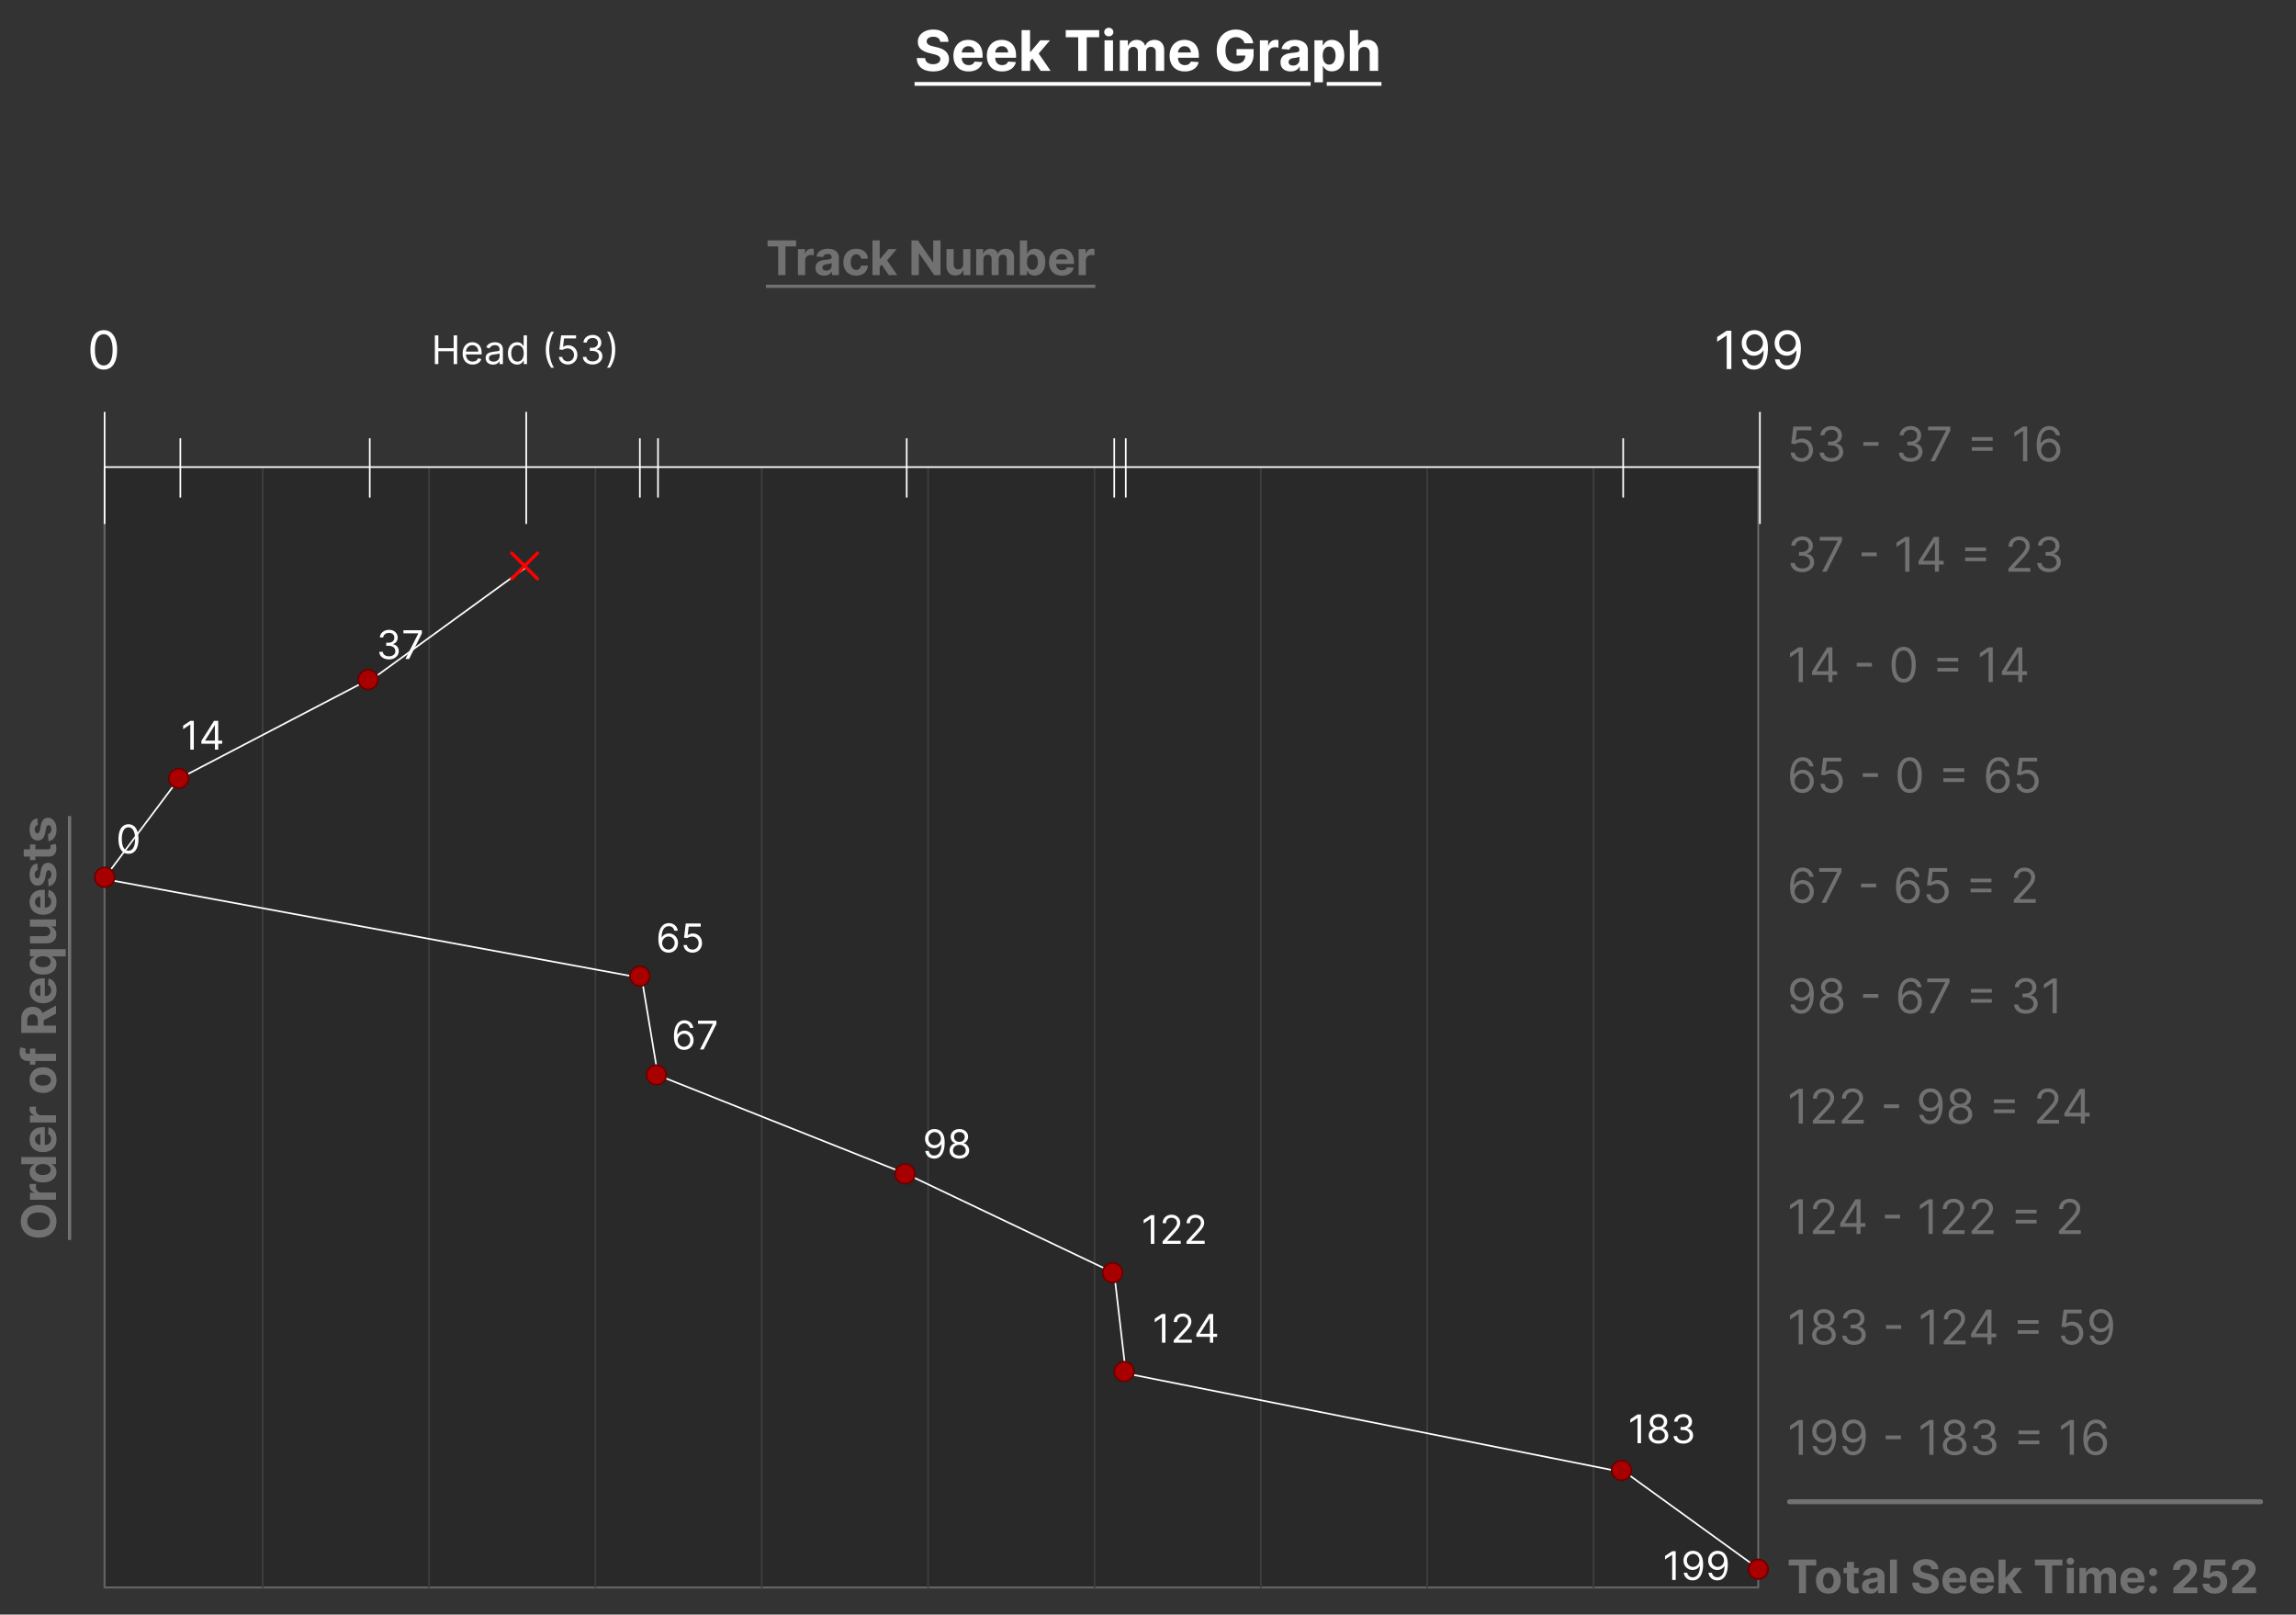 <svg xmlns="http://www.w3.org/2000/svg" width="1394" height="980" fill="none" viewBox="0 0 1394 980"><rect x="0" y="0" width="1394" height="980" fill="#333333" stroke="none"/><path fill="#fff" d="M570.836 25.384q-.145-1.46-1.244-2.27-1.098-.809-2.982-.809-1.28 0-2.161.363-.882.35-1.353.978a2.35 2.35 0 0 0-.458 1.424q-.025.665.277 1.16.314.494.857.857.544.35 1.256.615.712.254 1.521.435l2.222.531q1.618.363 2.97.966a9 9 0 0 1 2.343 1.485 6.2 6.2 0 0 1 1.533 2.077q.555 1.195.567 2.74-.012 2.27-1.159 3.937-1.134 1.654-3.284 2.572-2.137.905-5.155.905-2.995 0-5.216-.918-2.21-.917-3.453-2.716-1.232-1.811-1.292-4.48h5.059q.084 1.245.712 2.077.64.822 1.702 1.244 1.075.41 2.427.41 1.328 0 2.306-.386.99-.387 1.534-1.075.543-.688.543-1.581 0-.834-.495-1.4-.483-.569-1.425-.967-.929-.398-2.282-.724l-2.692-.676q-3.128-.76-4.938-2.379-1.812-1.617-1.799-4.358-.012-2.247 1.195-3.925 1.22-1.678 3.344-2.62 2.126-.94 4.83-.941 2.753 0 4.805.941 2.065.942 3.212 2.62 1.147 1.68 1.183 3.888zm17.22 17.978q-2.862 0-4.926-1.159-2.053-1.17-3.163-3.308-1.111-2.15-1.111-5.083 0-2.862 1.111-5.023t3.127-3.369q2.028-1.207 4.757-1.207 1.834 0 3.417.592a7.6 7.6 0 0 1 2.777 1.75q1.195 1.171 1.859 2.946.664 1.763.664 4.13v1.412h-15.66v-3.187h10.818q0-1.11-.482-1.968a3.46 3.46 0 0 0-1.341-1.34q-.845-.495-1.968-.495-1.17 0-2.076.543a3.8 3.8 0 0 0-1.401 1.437 4.06 4.06 0 0 0-.519 1.992v3.03q0 1.376.507 2.379a3.7 3.7 0 0 0 1.461 1.545q.942.544 2.234.544.856 0 1.569-.242.713-.24 1.22-.724.507-.483.772-1.183l4.757.313a6.5 6.5 0 0 1-1.485 2.995q-1.11 1.267-2.873 1.98-1.751.7-4.045.7m20.32 0q-2.86 0-4.926-1.159-2.053-1.17-3.163-3.308-1.111-2.15-1.111-5.083 0-2.862 1.111-5.023t3.127-3.369q2.028-1.207 4.757-1.207 1.836 0 3.417.592a7.6 7.6 0 0 1 2.777 1.75q1.196 1.171 1.859 2.946.664 1.763.664 4.13v1.412h-15.659v-3.187h10.818q0-1.11-.483-1.968a3.46 3.46 0 0 0-1.34-1.34q-.846-.495-1.968-.495-1.171 0-2.077.543a3.8 3.8 0 0 0-1.401 1.437 4.06 4.06 0 0 0-.519 1.992v3.03q0 1.376.507 2.379a3.7 3.7 0 0 0 1.461 1.545q.942.544 2.234.544.857 0 1.569-.242.713-.24 1.22-.724a3.15 3.15 0 0 0 .773-1.183l4.757.313a6.5 6.5 0 0 1-1.485 2.995q-1.111 1.267-2.874 1.98-1.75.7-4.045.7m16.529-5.699.013-6.17h.748l5.94-7.038h5.905l-7.981 9.32h-1.22zM620.245 43V18.273h5.143V43zm11.591 0-5.458-8.077 3.429-3.635L637.861 43zm15.222-20.417v-4.31h20.308v4.31h-7.57V43h-5.168V22.583zM670.614 43V24.455h5.144V43zm2.584-20.936q-1.148 0-1.968-.76-.809-.774-.809-1.848 0-1.062.809-1.823a2.77 2.77 0 0 1 1.968-.773q1.147 0 1.956.773.82.76.821 1.823 0 1.074-.821 1.847-.809.76-1.956.76M679.878 43V24.455h4.902v3.272h.217q.579-1.63 1.932-2.572t3.236-.942q1.907 0 3.248.954 1.34.942 1.786 2.56h.194q.567-1.594 2.052-2.548 1.497-.966 3.538-.966 2.595 0 4.214 1.654 1.63 1.642 1.63 4.66V43h-5.132V31.542q0-1.545-.821-2.318-.82-.773-2.052-.773-1.401 0-2.186.893-.785.882-.785 2.33V43h-4.986V31.433q0-1.365-.785-2.173-.773-.81-2.04-.809-.858 0-1.546.435-.677.422-1.074 1.195-.399.76-.399 1.787V43zm39.463.362q-2.861 0-4.926-1.159-2.053-1.17-3.163-3.308-1.111-2.15-1.111-5.083 0-2.862 1.111-5.023t3.127-3.369q2.028-1.207 4.757-1.207 1.834 0 3.417.592a7.6 7.6 0 0 1 2.777 1.75q1.195 1.171 1.859 2.946.664 1.763.664 4.13v1.412h-15.66v-3.187h10.819q0-1.11-.483-1.968a3.46 3.46 0 0 0-1.341-1.34q-.845-.495-1.968-.495-1.17 0-2.076.543a3.8 3.8 0 0 0-1.401 1.437 4.06 4.06 0 0 0-.519 1.992v3.03q0 1.376.507 2.379a3.7 3.7 0 0 0 1.461 1.545q.942.544 2.234.544.857 0 1.569-.242.713-.24 1.22-.724.507-.483.772-1.183l4.758.313a6.5 6.5 0 0 1-1.485 2.995q-1.111 1.267-2.874 1.98-1.75.7-4.045.7m36.231-17.096a5.4 5.4 0 0 0-.713-1.558 4.4 4.4 0 0 0-1.122-1.159 4.8 4.8 0 0 0-1.498-.736 6.3 6.3 0 0 0-1.847-.254q-1.896 0-3.332.942-1.425.942-2.222 2.74-.797 1.788-.797 4.371 0 2.585.785 4.395.785 1.812 2.222 2.765 1.437.942 3.392.942 1.776 0 3.031-.628 1.268-.64 1.932-1.8.676-1.158.676-2.74l1.062.157h-6.375v-3.936h10.348v3.115q0 3.26-1.377 5.602a9.4 9.4 0 0 1-3.791 3.598q-2.415 1.256-5.53 1.256-3.477 0-6.109-1.533-2.632-1.546-4.105-4.383-1.461-2.85-1.461-6.761 0-3.008.869-5.361.882-2.367 2.463-4.009a10.65 10.65 0 0 1 3.683-2.5q2.1-.855 4.552-.856 2.1 0 3.912.615 1.81.604 3.211 1.715a9.3 9.3 0 0 1 2.306 2.644 9 9 0 0 1 1.147 3.357zM764.944 43V24.455h4.987v3.235h.193q.507-1.725 1.702-2.608 1.196-.893 2.753-.893.387 0 .833.048.447.049.785.133v4.564a7 7 0 0 0-1.002-.193 9 9 0 0 0-1.171-.085q-1.135 0-2.029.495a3.65 3.65 0 0 0-1.4 1.353q-.507.87-.507 2.004V43zm18.669.35q-1.774 0-3.163-.616a5.1 5.1 0 0 1-2.197-1.847q-.798-1.23-.797-3.067 0-1.545.567-2.596.568-1.05 1.546-1.69a7.5 7.5 0 0 1 2.221-.966q1.256-.325 2.632-.459a67 67 0 0 0 2.608-.314q.99-.156 1.437-.458t.447-.894v-.072q0-1.148-.725-1.775-.712-.628-2.028-.628-1.389 0-2.21.616-.82.604-1.086 1.521l-4.757-.386q.362-1.69 1.424-2.922 1.063-1.244 2.741-1.908 1.69-.675 3.912-.676 1.545 0 2.958.362 1.425.363 2.524 1.123a5.45 5.45 0 0 1 1.75 1.956q.64 1.184.64 2.837V43h-4.878v-2.572h-.144a5.2 5.2 0 0 1-1.196 1.534 5.5 5.5 0 0 1-1.799 1.026q-1.05.362-2.427.362m1.473-3.55q1.135 0 2.005-.446a3.55 3.55 0 0 0 1.364-1.232q.495-.773.495-1.75v-1.969a2.8 2.8 0 0 1-.664.29q-.411.12-.93.23a47 47 0 0 1-1.038.18l-.942.133a6.4 6.4 0 0 0-1.582.423q-.675.29-1.05.785-.374.483-.374 1.207 0 1.05.76 1.606.774.543 1.956.543m12.962 10.155v-25.5h5.071v3.115h.229q.338-.75.978-1.522.652-.785 1.69-1.304 1.051-.53 2.608-.53 2.029 0 3.743 1.062 1.715 1.05 2.741 3.175 1.026 2.113 1.026 5.3 0 3.105-1.002 5.24-.99 2.126-2.704 3.224-1.702 1.087-3.816 1.087-1.497 0-2.547-.495-1.039-.495-1.703-1.244a6.4 6.4 0 0 1-1.014-1.533h-.157v9.925zm5.034-16.228q0 1.654.459 2.886.46 1.23 1.328 1.92.87.676 2.113.676 1.256 0 2.125-.688.87-.7 1.316-1.932.459-1.244.459-2.862 0-1.605-.447-2.825-.446-1.22-1.316-1.908-.868-.688-2.137-.688-1.255 0-2.125.664-.857.664-1.316 1.884t-.459 2.873m21.625-1.449V43h-5.144V18.273h4.999v9.454h.217q.628-1.642 2.029-2.572 1.4-.942 3.513-.942 1.932 0 3.369.845 1.449.834 2.245 2.403.81 1.558.797 3.73V43h-5.143V32.11q.012-1.715-.869-2.669-.87-.954-2.439-.954-1.05 0-1.86.447-.797.447-1.255 1.304-.447.845-.459 2.04M555.272 49.761h240.457v2.319H555.272zm250.234 0h33.231v2.319h-33.231z"/><mask id="a" fill="#fff"><path d="M63 284h1005v680H63z"/></mask><path fill="#292929" d="M63 284h1005v680H63z"/><path fill="#717171" d="M1068 964v1h1v-1zM63 964h-1v1h1zm1005-680h-1v680h2V284zm0 680v-1H63v2h1005zM63 964h1V284h-2v680z" mask="url(#a)"/><path stroke="#3e3e3e" d="M159.5 284v680M260.5 284v680M361.5 284v680M462.5 284v680M563.5 284v680M664.5 284v680M765.5 284v680M866.5 284v680M967.5 284v680"/><path fill="#fff" d="M63 224.318q-2.568 0-4.375-1.398-1.807-1.409-2.761-4.079-.955-2.682-.955-6.477 0-3.773.955-6.444.966-2.681 2.772-4.09 1.818-1.42 4.364-1.421 2.546 0 4.352 1.421 1.819 1.409 2.773 4.09.966 2.67.966 6.444 0 3.795-.955 6.477-.954 2.67-2.761 4.079-1.806 1.398-4.375 1.398m0-2.5q2.546 0 3.954-2.454 1.41-2.455 1.41-7 0-3.023-.648-5.148-.636-2.125-1.841-3.239-1.194-1.113-2.875-1.113-2.523 0-3.943 2.488-1.42 2.478-1.42 7.012 0 3.022.636 5.136.636 2.113 1.83 3.216 1.203 1.102 2.897 1.102M264.02 221v-17.455h2.114v7.773h9.306v-7.773h2.114V221h-2.114v-7.807h-9.306V221zm22.981.273q-1.892 0-3.264-.835-1.364-.844-2.105-2.353-.733-1.517-.733-3.528t.733-3.546q.741-1.542 2.063-2.403 1.329-.87 3.102-.869 1.023 0 2.02.341.998.34 1.815 1.108.819.758 1.304 2.011.486 1.252.486 3.085v.852h-10.091v-1.738h8.045q0-1.108-.443-1.978a3.35 3.35 0 0 0-1.244-1.372q-.801-.503-1.892-.503-1.201 0-2.08.597a3.93 3.93 0 0 0-1.338 1.534 4.5 4.5 0 0 0-.468 2.029v1.159q0 1.482.511 2.514.52 1.023 1.44 1.56.921.528 2.139.528.793 0 1.432-.222.648-.23 1.117-.682.469-.46.724-1.142l1.943.546a4.3 4.3 0 0 1-1.031 1.739 5 5 0 0 1-1.79 1.159q-1.065.408-2.395.409m12.333.034q-1.245 0-2.259-.469a3.9 3.9 0 0 1-1.611-1.372q-.596-.904-.596-2.182 0-1.125.443-1.824.443-.707 1.185-1.108a6.2 6.2 0 0 1 1.636-.596 20 20 0 0 1 1.815-.324 83 83 0 0 1 1.935-.23q.75-.085 1.091-.282.35-.196.349-.681v-.069q0-1.26-.69-1.96-.681-.699-2.071-.699-1.44 0-2.258.631-.818.63-1.151 1.347l-1.909-.682q.511-1.194 1.364-1.858a5.1 5.1 0 0 1 1.875-.938 7.8 7.8 0 0 1 2.011-.272 8 8 0 0 1 1.449.153 4.7 4.7 0 0 1 1.594.605q.776.46 1.286 1.389.512.93.512 2.489V221h-2.012v-1.773h-.102q-.204.426-.682.912-.477.486-1.27.827-.792.34-1.934.341m.307-1.807q1.193 0 2.011-.469.827-.469 1.244-1.21a3.1 3.1 0 0 0 .426-1.56v-1.841q-.127.154-.562.282a10 10 0 0 1-.989.213q-.554.085-1.082.153-.52.06-.844.102a7.7 7.7 0 0 0-1.466.333q-.673.222-1.091.673-.409.444-.409 1.21 0 1.049.776 1.586.784.528 1.986.528m14.307 1.773q-1.636 0-2.889-.827-1.253-.835-1.96-2.352-.708-1.526-.708-3.605 0-2.063.708-3.58.707-1.517 1.968-2.344 1.262-.826 2.915-.826 1.28 0 2.02.426.75.417 1.142.954.401.529.622.87h.171v-6.444h2.011V221h-1.943v-2.011h-.239q-.221.357-.63.903-.41.537-1.168.963-.759.418-2.02.418m.273-1.807q1.21 0 2.045-.631.835-.639 1.27-1.764.435-1.134.435-2.616 0-1.467-.426-2.566-.426-1.107-1.262-1.721-.835-.623-2.062-.623-1.279 0-2.131.657-.844.648-1.27 1.764-.417 1.108-.417 2.489 0 1.397.426 2.539.435 1.134 1.278 1.807.852.665 2.114.665m17.156-7.193q0-3.222.835-5.924a18.5 18.5 0 0 1 2.404-4.985h1.772q-.613.843-1.15 2.079a20 20 0 0 0-.929 2.702 26 26 0 0 0-.631 3.034 22 22 0 0 0-.221 3.094q0 2.028.392 4.116a23.6 23.6 0 0 0 1.057 3.878q.665 1.79 1.482 2.915h-1.772a18.5 18.5 0 0 1-2.404-4.977q-.834-2.711-.835-5.932m13.4 8.966q-1.5 0-2.702-.597a5 5 0 0 1-1.926-1.636 4.46 4.46 0 0 1-.792-2.37h2.045q.12 1.185 1.074 1.961.963.767 2.301.767 1.074 0 1.909-.503a3.55 3.55 0 0 0 1.321-1.381q.486-.886.486-2.003 0-1.141-.503-2.037a3.7 3.7 0 0 0-1.364-1.423q-.869-.52-1.985-.528a5.4 5.4 0 0 0-1.645.247q-.845.247-1.389.639l-1.978-.239 1.057-8.591h9.068v1.875h-7.295l-.614 5.148h.102q.537-.426 1.347-.707a5.1 5.1 0 0 1 1.688-.281q1.602 0 2.855.767a5.35 5.35 0 0 1 1.977 2.079q.724 1.321.724 3.017 0 1.67-.75 2.983a5.5 5.5 0 0 1-2.045 2.063q-1.304.75-2.966.75m15.045 0q-1.687 0-3.009-.58-1.312-.579-2.088-1.611-.767-1.04-.835-2.412h2.148q.067.845.579 1.458.512.605 1.338.937a4.9 4.9 0 0 0 1.833.333q1.125 0 1.994-.392.87-.392 1.364-1.091t.494-1.62q0-.963-.477-1.696-.478-.74-1.398-1.159-.921-.417-2.25-.417h-1.398v-1.875h1.398q1.04 0 1.824-.375a2.94 2.94 0 0 0 1.236-1.057q.451-.683.451-1.602 0-.887-.392-1.543a2.7 2.7 0 0 0-1.108-1.023q-.707-.366-1.67-.366-.903 0-1.705.332-.792.324-1.295.946-.502.614-.546 1.483h-2.045q.051-1.373.827-2.403.776-1.04 2.028-1.62 1.261-.579 2.77-.579 1.62 0 2.778.656 1.16.648 1.782 1.713a4.5 4.5 0 0 1 .622 2.301q0 1.475-.776 2.514-.767 1.04-2.088 1.441v.136q1.653.273 2.582 1.406.93 1.125.929 2.787 0 1.423-.775 2.557-.766 1.125-2.097 1.773t-3.025.648m13.713-8.966q0 3.221-.844 5.932a18.3 18.3 0 0 1-2.395 4.977h-1.773q.615-.844 1.142-2.08.537-1.227.938-2.693a25 25 0 0 0 .622-3.043q.23-1.576.23-3.093 0-2.03-.392-4.117a23.6 23.6 0 0 0-1.057-3.878q-.664-1.79-1.483-2.914h1.773a18.3 18.3 0 0 1 2.395 4.985q.844 2.702.844 5.924M1051.18 200.727V224h-2.81v-20.318h-.14l-5.68 3.773v-2.864l5.82-3.864zm14.11-.318c.95.008 1.91.189 2.86.546q1.44.534 2.61 1.772c.79.818 1.42 1.936 1.9 3.353q.72 2.125.72 5.329c0 2.068-.2 3.905-.59 5.511q-.585 2.398-1.68 4.046c-.73 1.098-1.62 1.932-2.66 2.5s-2.22.852-3.53.852c-1.3 0-2.46-.257-3.49-.773a6.95 6.95 0 0 1-2.5-2.17q-.96-1.397-1.23-3.239h2.77c.25 1.069.74 1.951 1.49 2.648.75.689 1.74 1.034 2.96 1.034 1.8 0 3.22-.784 4.25-2.352 1.05-1.568 1.57-3.784 1.57-6.648h-.18a7.1 7.1 0 0 1-1.51 1.648c-.59.462-1.23.818-1.94 1.068-.72.25-1.47.375-2.28.375a7.1 7.1 0 0 1-3.67-.989 7.6 7.6 0 0 1-2.66-2.738q-.99-1.75-.99-4 0-2.136.96-3.909a7.33 7.33 0 0 1 2.7-2.841c1.17-.705 2.54-1.046 4.12-1.023m0 2.5q-1.44 0-2.58.716a5.17 5.17 0 0 0-1.81 1.909q-.66 1.194-.66 2.648c0 .97.21 1.852.64 2.648a5.1 5.1 0 0 0 1.76 1.886c.75.462 1.6.693 2.56.693q1.08 0 2.01-.42a5.2 5.2 0 0 0 1.62-1.171c.47-.5.84-1.064 1.1-1.693.27-.636.4-1.299.4-1.989q0-1.363-.66-2.556a5.24 5.24 0 0 0-1.79-1.932c-.76-.493-1.62-.739-2.59-.739m19.97-2.5c.95.008 1.9.189 2.86.546.95.356 1.83.947 2.61 1.772.79.818 1.42 1.936 1.9 3.353q.72 2.125.72 5.329c0 2.068-.2 3.905-.59 5.511-.39 1.599-.95 2.947-1.69 4.046-.72 1.098-1.61 1.932-2.66 2.5-1.03.568-2.21.852-3.52.852-1.3 0-2.46-.257-3.49-.773a6.9 6.9 0 0 1-2.5-2.17c-.64-.932-1.05-2.011-1.24-3.239h2.78c.25 1.069.74 1.951 1.49 2.648.75.689 1.73 1.034 2.96 1.034 1.8 0 3.21-.784 4.25-2.352 1.05-1.568 1.57-3.784 1.57-6.648h-.18a7.3 7.3 0 0 1-1.51 1.648 6.7 6.7 0 0 1-1.95 1.068 6.8 6.8 0 0 1-2.27.375c-1.33 0-2.56-.329-3.67-.989-1.11-.666-1.99-1.579-2.66-2.738q-.99-1.75-.99-4 0-2.136.96-3.909a7.33 7.33 0 0 1 2.7-2.841c1.17-.705 2.54-1.046 4.12-1.023m0 2.5q-1.44 0-2.58.716a5.17 5.17 0 0 0-1.81 1.909q-.66 1.194-.66 2.648c0 .97.21 1.852.64 2.648a5.1 5.1 0 0 0 1.76 1.886q1.125.693 2.55.693c.72 0 1.39-.14 2.02-.42a5.2 5.2 0 0 0 1.62-1.171c.47-.5.84-1.064 1.1-1.693.27-.636.4-1.299.4-1.989q0-1.363-.66-2.556a5.24 5.24 0 0 0-1.79-1.932c-.76-.493-1.62-.739-2.59-.739"/><path stroke="#fff" d="M63 283.5h1005M63.5 250v68M109.5 266v36M224.5 266v36M388.5 266v36M399.5 266v36M319.5 250v68M550.5 266v36M676.5 266v36M319.294 344.405l-95 69M108.769 472.557l115-60M63.6 532.7l45-60M388.909 593.492l-325.999-60M389.493 592.918l10 60M399.185 652.535l151 60M550.215 712.549l126 60M676.497 772.942l7 60M984.903 893.49l-302-60M985.293 892.595l82.997 60M683.5 266v36M985.5 266v36M1068.5 250v68"/><path fill="#717171" d="M466.017 149.586v-3.677h17.321v3.677h-6.457V167h-4.407v-17.414zM484.466 167v-15.818h4.253v2.76h.165q.432-1.473 1.452-2.225 1.02-.762 2.348-.762.33 0 .711.041.381.042.669.114v3.892a6 6 0 0 0-.855-.164 8 8 0 0 0-.999-.072q-.968 0-1.73.422a3.1 3.1 0 0 0-1.194 1.153q-.433.742-.433 1.71V167zm15.924.299q-1.514 0-2.698-.526a4.34 4.34 0 0 1-1.875-1.575q-.68-1.05-.679-2.616 0-1.318.484-2.214a3.9 3.9 0 0 1 1.318-1.442 6.4 6.4 0 0 1 1.895-.824 14.4 14.4 0 0 1 2.245-.391 55 55 0 0 0 2.224-.268q.845-.134 1.226-.391.381-.258.381-.762v-.062q0-.978-.618-1.514-.608-.535-1.73-.535-1.185 0-1.885.525a2.4 2.4 0 0 0-.927 1.297l-4.057-.329q.309-1.442 1.215-2.492.906-1.061 2.338-1.627 1.441-.577 3.336-.577 1.319 0 2.523.309a6.6 6.6 0 0 1 2.153.958 4.65 4.65 0 0 1 1.493 1.668q.546 1.009.546 2.42V167h-4.161v-2.194h-.123a4.4 4.4 0 0 1-1.02 1.308 4.7 4.7 0 0 1-1.534.876q-.897.309-2.07.309m1.256-3.028q.968 0 1.71-.381a3 3 0 0 0 1.163-1.051q.423-.659.423-1.493v-1.678a2.4 2.4 0 0 1-.567.247q-.35.103-.793.195-.442.083-.885.155l-.804.113a5.4 5.4 0 0 0-1.349.361q-.576.247-.896.669-.32.412-.319 1.03 0 .896.649 1.37.659.463 1.668.463m18.202 3.038q-2.43 0-4.181-1.03a6.96 6.96 0 0 1-2.677-2.883q-.927-1.844-.927-4.243 0-2.431.937-4.264a6.97 6.97 0 0 1 2.688-2.873q1.74-1.04 4.14-1.04 2.07 0 3.625.752t2.461 2.111.999 3.192h-4.14q-.175-1.183-.927-1.905-.741-.73-1.946-.731-1.02 0-1.782.556-.751.546-1.174 1.596t-.422 2.544q0 1.513.412 2.574.422 1.062 1.184 1.617.762.556 1.782.556.752 0 1.349-.309a2.6 2.6 0 0 0 .999-.895q.402-.598.525-1.432h4.14q-.103 1.813-.989 3.193-.875 1.37-2.42 2.142t-3.656.772m13.849-4.861.01-5.262h.639l5.067-6.004h5.035l-6.807 7.95h-1.04zM529.722 167v-21.091h4.387V167zm9.886 0-4.655-6.89 2.925-3.099 6.869 9.989zm31.428-21.091V167h-3.851l-9.176-13.275h-.155V167h-4.459v-21.091h3.913l9.104 13.264h.186v-13.264zm13.746 14.356v-9.083h4.387V167h-4.212v-2.873h-.165a4.67 4.67 0 0 1-1.782 2.235q-1.235.844-3.017.844-1.586 0-2.791-.721t-1.884-2.049q-.67-1.33-.68-3.182v-10.072h4.387v9.289q.01 1.401.752 2.214.741.813 1.987.814.793 0 1.483-.361.69-.37 1.113-1.091.432-.721.422-1.782m7.896 6.735v-15.818h4.181v2.791h.185q.495-1.39 1.648-2.194 1.154-.803 2.76-.803 1.627 0 2.77.813 1.143.804 1.524 2.184h.165q.485-1.36 1.751-2.173 1.277-.825 3.017-.824 2.215 0 3.594 1.411 1.39 1.4 1.391 3.975V167h-4.377v-9.773q0-1.319-.7-1.977-.7-.66-1.751-.659-1.195 0-1.864.762-.669.751-.669 1.987V167h-4.254v-9.866q0-1.163-.669-1.853-.66-.69-1.74-.69a2.4 2.4 0 0 0-1.319.37q-.577.36-.916 1.02-.34.648-.34 1.524V167zm26.534 0v-21.091h4.387v7.93h.133q.29-.638.835-1.298.555-.67 1.441-1.112.896-.453 2.225-.453 1.73 0 3.192.906 1.462.895 2.338 2.709.875 1.802.875 4.521 0 2.646-.854 4.469-.845 1.812-2.307 2.75-1.452.927-3.254.926-1.278 0-2.173-.422-.887-.422-1.452-1.06a5.4 5.4 0 0 1-.866-1.308h-.195V167zm4.294-7.909q0 1.41.391 2.461.392 1.05 1.133 1.638.741.576 1.802.576 1.07 0 1.813-.587.741-.597 1.122-1.647.392-1.061.392-2.441 0-1.37-.381-2.41t-1.123-1.627q-.741-.587-1.823-.587-1.071 0-1.812.566-.732.566-1.123 1.607t-.391 2.451m21.268 8.218q-2.44 0-4.201-.989a6.77 6.77 0 0 1-2.698-2.821q-.948-1.834-.948-4.336 0-2.44.948-4.284.947-1.844 2.667-2.873 1.73-1.03 4.057-1.03 1.565 0 2.915.504 1.36.495 2.368 1.494 1.02.998 1.586 2.513.567 1.503.567 3.522v1.204h-13.357v-2.718h9.227q0-.947-.412-1.679a2.95 2.95 0 0 0-1.143-1.143q-.72-.422-1.679-.422-.998 0-1.771.463a3.25 3.25 0 0 0-1.194 1.226 3.45 3.45 0 0 0-.443 1.699v2.585q0 1.174.432 2.028.443.855 1.246 1.319.804.463 1.906.463.73 0 1.338-.206a2.8 2.8 0 0 0 1.04-.618q.433-.412.66-1.009l4.057.268a5.54 5.54 0 0 1-1.267 2.554q-.946 1.081-2.451 1.689-1.492.597-3.45.597m10.124-.309v-15.818h4.253v2.76h.165q.432-1.473 1.452-2.225 1.019-.762 2.348-.762.329 0 .71.041.38.042.67.114v3.892a6 6 0 0 0-.855-.164 8 8 0 0 0-.999-.072q-.968 0-1.73.422a3.1 3.1 0 0 0-1.195 1.153q-.432.742-.432 1.71V167zM464.987 172.767H665v1.977H464.987zM1093.77 280.288c-1.2 0-2.29-.24-3.26-.721a6.1 6.1 0 0 1-2.33-1.977q-.87-1.256-.96-2.863h2.48q.135 1.432 1.29 2.369c.78.618 1.71.927 2.78.927q1.305 0 2.31-.608a4.34 4.34 0 0 0 1.6-1.668c.39-.714.58-1.521.58-2.42q0-1.38-.6-2.462a4.5 4.5 0 0 0-1.65-1.719q-1.05-.628-2.4-.639a6.6 6.6 0 0 0-1.99.299q-1.02.298-1.68.772l-2.39-.288 1.28-10.381h10.96v2.266h-8.82l-.74 6.22h.13q.645-.514 1.62-.855t2.04-.34q1.935 0 3.45.927c1.02.611 1.81 1.449 2.39 2.513s.88 2.279.88 3.646c0 1.345-.31 2.547-.91 3.604a6.65 6.65 0 0 1-2.47 2.492c-1.05.604-2.25.906-3.59.906m18.18 0q-2.04 0-3.63-.7c-1.06-.467-1.9-1.116-2.53-1.946-.61-.838-.95-1.809-1-2.915h2.59c.06.68.29 1.267.7 1.761q.615.732 1.62 1.133c.66.268 1.4.402 2.21.402.91 0 1.71-.158 2.41-.474q1.05-.474 1.65-1.318t.6-1.957c0-.776-.2-1.459-.58-2.049-.38-.598-.95-1.064-1.69-1.401s-1.65-.504-2.72-.504h-1.69v-2.266h1.69c.84 0 1.57-.151 2.21-.453a3.6 3.6 0 0 0 1.49-1.277c.36-.549.55-1.195.55-1.936q0-1.071-.48-1.864a3.2 3.2 0 0 0-1.34-1.236c-.57-.295-1.24-.443-2.02-.443-.72 0-1.41.134-2.06.402-.63.261-1.16.642-1.56 1.143q-.615.741-.66 1.792h-2.47c.04-1.106.37-2.074 1-2.904.62-.838 1.44-1.49 2.45-1.957s2.13-.7 3.35-.7c1.3 0 2.42.264 3.35.793.94.521 1.65 1.211 2.16 2.07q.75 1.287.75 2.78c0 1.188-.32 2.201-.94 3.038q-.93 1.257-2.52 1.741v.164q1.995.33 3.12 1.7c.75.906 1.12 2.028 1.12 3.367 0 1.147-.31 2.177-.94 3.09-.62.906-1.46 1.62-2.53 2.142q-1.605.782-3.66.782m28.6-11.966v2.265h-9.23v-2.265zm19.52 11.966c-1.36 0-2.57-.233-3.64-.7q-1.575-.7-2.52-1.946c-.62-.838-.95-1.809-1.01-2.915h2.6c.05.68.29 1.267.7 1.761.41.488.95.865 1.61 1.133q1.005.402 2.22.402c.9 0 1.71-.158 2.41-.474q1.05-.474 1.65-1.318c.39-.563.59-1.215.59-1.957q0-1.164-.57-2.049c-.39-.598-.95-1.064-1.69-1.401s-1.65-.504-2.72-.504h-1.69v-2.266h1.69c.84 0 1.57-.151 2.2-.453q.96-.453 1.5-1.277t.54-1.936c0-.714-.16-1.336-.47-1.864a3.25 3.25 0 0 0-1.34-1.236c-.57-.295-1.24-.443-2.02-.443-.73 0-1.41.134-2.06.402q-.96.392-1.56 1.143-.615.741-.66 1.792h-2.48c.05-1.106.38-2.074 1-2.904.63-.838 1.45-1.49 2.45-1.957 1.02-.467 2.14-.7 3.35-.7q1.965 0 3.36.793c.93.521 1.65 1.211 2.15 2.07q.75 1.287.75 2.78 0 1.782-.93 3.038c-.62.838-1.46 1.418-2.53 1.741v.164q1.995.33 3.12 1.7c.75.906 1.13 2.028 1.13 3.367 0 1.147-.32 2.177-.94 3.09-.62.906-1.46 1.62-2.53 2.142-1.08.521-2.29.782-3.66.782m12-.288 9.43-18.661v-.164h-10.87v-2.266h13.51v2.389l-9.4 18.702zm25.09-12.482v-2.224h12.69v2.224zm0 6.097v-2.224h12.69v2.224zm33.66-14.706V280h-2.56v-18.413h-.12l-5.15 3.419v-2.595l5.27-3.502zm13.07 21.379a7.9 7.9 0 0 1-2.6-.494q-1.29-.474-2.37-1.596c-.71-.755-1.28-1.775-1.72-3.059-.43-1.291-.65-2.911-.65-4.861 0-1.867.18-3.522.53-4.963.35-1.449.86-2.668 1.52-3.656.67-.996 1.47-1.751 2.41-2.266q1.425-.772 3.21-.772 1.77 0 3.15.71a6 6 0 0 1 2.26 1.957c.59.838.96 1.802 1.14 2.894h-2.52c-.23-.948-.68-1.734-1.36-2.358q-1.005-.938-2.67-.938c-1.64 0-2.92.711-3.87 2.132q-1.395 2.132-1.41 5.983h.17c.38-.583.84-1.081 1.37-1.493a6 6 0 0 1 1.77-.968c.65-.226 1.33-.34 2.05-.34 1.21 0 2.31.302 3.32.907 1 .597 1.8 1.424 2.41 2.481q.9 1.576.9 3.615 0 1.957-.87 3.584a6.7 6.7 0 0 1-2.47 2.575c-1.05.631-2.28.94-3.7.926m0-2.265c.86 0 1.64-.217 2.32-.649a4.6 4.6 0 0 0 1.64-1.74c.41-.728.61-1.538.61-2.431 0-.872-.2-1.665-.59-2.379a4.43 4.43 0 0 0-1.59-1.72q-1.02-.638-2.31-.638c-.65 0-1.26.13-1.82.391-.57.254-1.06.604-1.49 1.051-.41.446-.74.957-.98 1.534-.25.57-.37 1.171-.37 1.802 0 .838.2 1.621.59 2.348.4.728.94 1.315 1.63 1.761.69.447 1.48.67 2.36.67M1094.31 347.288c-1.36 0-2.57-.233-3.64-.7q-1.575-.7-2.52-1.946c-.62-.838-.95-1.809-1.01-2.915h2.6c.05.68.29 1.267.7 1.761.41.488.95.865 1.61 1.133q1.005.402 2.22.402c.9 0 1.71-.158 2.41-.474q1.05-.474 1.65-1.318c.39-.563.59-1.215.59-1.957q0-1.164-.57-2.049c-.39-.598-.95-1.064-1.69-1.401s-1.65-.504-2.72-.504h-1.69v-2.266h1.69c.84 0 1.57-.151 2.2-.453q.96-.453 1.5-1.277t.54-1.936c0-.714-.16-1.336-.47-1.864a3.25 3.25 0 0 0-1.34-1.236c-.57-.295-1.24-.443-2.02-.443-.73 0-1.41.134-2.06.402q-.96.392-1.56 1.143-.615.741-.66 1.792h-2.47q.06-1.659.99-2.904.945-1.257 2.46-1.957c1.01-.467 2.13-.7 3.34-.7q1.965 0 3.36.793c.93.521 1.65 1.211 2.15 2.07q.75 1.287.75 2.78 0 1.782-.93 3.038c-.62.838-1.46 1.418-2.53 1.741v.164q2.01.33 3.12 1.7c.75.906 1.13 2.028 1.13 3.367 0 1.147-.32 2.177-.94 3.09-.62.906-1.46 1.62-2.53 2.142-1.08.521-2.29.782-3.66.782m12-.288 9.43-18.661v-.164h-10.87v-2.266h13.51v2.389l-9.4 18.702zm33.17-11.678v2.265h-9.23v-2.265zm19.8-9.413V347h-2.55v-18.413h-.13l-5.15 3.419v-2.595l5.28-3.502zm5.57 16.766v-2.101l9.27-14.665h1.53v3.254h-1.03l-7.01 11.081v.165h12.48v2.266zm9.93 4.325v-21.091h2.43V347zm18.36-12.482v-2.224h12.69v2.224zm0 6.097v-2.224h12.69v2.224zm26.24 6.385v-1.854l6.96-7.62c.82-.893 1.49-1.669 2.02-2.328.53-.666.92-1.291 1.18-1.874q.39-.886.39-1.854 0-1.111-.54-1.926a3.5 3.5 0 0 0-1.44-1.256c-.61-.295-1.3-.443-2.06-.443-.81 0-1.52.168-2.12.505-.6.329-1.06.793-1.39 1.39q-.48.896-.48 2.101h-2.44c0-1.236.29-2.321.86-3.254a5.96 5.96 0 0 1 2.33-2.184c.99-.521 2.09-.782 3.32-.782 1.24 0 2.33.261 3.29.782.95.522 1.7 1.226 2.24 2.112.55.885.82 1.87.82 2.955a6.2 6.2 0 0 1-.43 2.276q-.405 1.102-1.44 2.461c-.68.9-1.62 1.998-2.83 3.296l-4.74 5.067v.164h9.81V347zm24.69.288c-1.36 0-2.57-.233-3.64-.7q-1.59-.7-2.52-1.946c-.62-.838-.96-1.809-1.01-2.915h2.6c.05.68.28 1.267.7 1.761.41.488.95.865 1.61 1.133q1.005.402 2.22.402c.9 0 1.71-.158 2.41-.474s1.25-.755 1.64-1.318q.6-.844.6-1.957c0-.776-.19-1.459-.58-2.049q-.57-.896-1.68-1.401c-.75-.336-1.65-.504-2.72-.504h-1.69v-2.266h1.69c.83 0 1.57-.151 2.2-.453.64-.302 1.14-.728 1.49-1.277.37-.549.55-1.195.55-1.936 0-.714-.16-1.336-.47-1.864a3.3 3.3 0 0 0-1.34-1.236c-.57-.295-1.25-.443-2.02-.443-.73 0-1.42.134-2.06.402-.64.261-1.16.642-1.57 1.143q-.6.741-.66 1.792h-2.47c.04-1.106.38-2.074 1-2.904a6.3 6.3 0 0 1 2.45-1.957c1.02-.467 2.13-.7 3.35-.7q1.95 0 3.36.793c.93.521 1.65 1.211 2.15 2.07q.75 1.287.75 2.78c0 1.188-.31 2.201-.94 3.038q-.915 1.257-2.52 1.741v.164q1.995.33 3.12 1.7c.75.906 1.12 2.028 1.12 3.367q0 1.72-.93 3.09c-.62.906-1.47 1.62-2.54 2.142s-2.29.782-3.65.782M1094.6 392.909V414h-2.56v-18.413h-.12l-5.15 3.419v-2.595l5.27-3.502zm5.57 16.766v-2.101l9.27-14.665h1.52v3.254h-1.03l-7 11.081v.165h12.48v2.266zm9.93 4.325v-21.091h2.43V414zm26.43-11.678v2.265h-9.23v-2.265zm19.27 11.966q-2.325 0-3.96-1.266c-1.1-.852-1.93-2.084-2.51-3.697-.57-1.621-.86-3.577-.86-5.87 0-2.28.29-4.226.86-5.84.59-1.62 1.42-2.856 2.52-3.707 1.09-.858 2.41-1.287 3.95-1.287s2.85.429 3.95 1.287c1.09.851 1.93 2.087 2.51 3.707q.87 2.42.87 5.84c0 2.293-.29 4.249-.86 5.87-.58 1.613-1.41 2.845-2.5 3.697-1.1.844-2.42 1.266-3.97 1.266m0-2.265c1.54 0 2.73-.742 3.58-2.225.86-1.483 1.28-3.597 1.28-6.343 0-1.827-.19-3.382-.59-4.666-.38-1.283-.94-2.262-1.66-2.935q-1.08-1.009-2.61-1.009-2.28 0-3.57 2.255-1.29 2.245-1.29 6.355c0 1.826.19 3.377.58 4.654q.57 1.916 1.65 2.915c.73.666 1.61.999 2.63.999m20.43-10.505v-2.224h12.69v2.224zm0 6.097v-2.224h12.69v2.224zm33.66-14.706V414h-2.55v-18.413h-.13l-5.15 3.419v-2.595l5.28-3.502zm5.57 16.766v-2.101l9.27-14.665h1.52v3.254h-1.03l-7 11.081v.165h12.48v2.266zm9.93 4.325v-21.091h2.43V414zM1094.19 481.288a7.9 7.9 0 0 1-2.6-.494q-1.29-.474-2.37-1.596c-.71-.755-1.28-1.775-1.72-3.059-.43-1.291-.65-2.911-.65-4.861 0-1.867.18-3.522.53-4.963.35-1.449.86-2.668 1.52-3.656.67-.996 1.47-1.751 2.41-2.266q1.425-.772 3.21-.772 1.77 0 3.15.71a6 6 0 0 1 2.26 1.957c.59.838.96 1.802 1.14 2.894h-2.52c-.23-.948-.68-1.734-1.36-2.358q-1.005-.938-2.67-.938-2.46 0-3.87 2.132-1.395 2.132-1.41 5.983h.17c.38-.583.84-1.081 1.37-1.493a6.14 6.14 0 0 1 3.82-1.308c1.21 0 2.31.302 3.31.907 1.01.597 1.81 1.424 2.41 2.481.61 1.051.91 2.256.91 3.615 0 1.305-.29 2.499-.88 3.584a6.6 6.6 0 0 1-2.46 2.575c-1.05.631-2.28.94-3.7.926m0-2.265c.86 0 1.64-.217 2.32-.649a4.6 4.6 0 0 0 1.64-1.74c.41-.728.61-1.538.61-2.431 0-.872-.2-1.665-.59-2.379a4.5 4.5 0 0 0-1.59-1.72q-1.02-.638-2.31-.638c-.65 0-1.26.13-1.82.391-.57.254-1.06.604-1.49 1.051a5 5 0 0 0-.99 1.534q-.36.855-.36 1.802c0 .838.2 1.621.59 2.348.4.728.94 1.315 1.63 1.761.69.447 1.48.67 2.36.67m17.68 2.265c-1.21 0-2.3-.24-3.26-.721-.97-.48-1.75-1.139-2.33-1.977q-.87-1.256-.96-2.863h2.47c.1.955.53 1.744 1.3 2.369.78.618 1.7.927 2.78.927.87 0 1.63-.203 2.31-.608a4.24 4.24 0 0 0 1.59-1.668c.4-.714.59-1.521.59-2.42 0-.92-.2-1.741-.61-2.462a4.4 4.4 0 0 0-1.64-1.719q-1.05-.629-2.4-.639a6.6 6.6 0 0 0-1.99.299q-1.02.298-1.68.772l-2.39-.288 1.28-10.381h10.96v2.266h-8.82l-.74 6.22h.12c.43-.343.98-.628 1.63-.855q.975-.34 2.04-.34 1.935 0 3.45.927a6.54 6.54 0 0 1 2.39 2.513q.87 1.596.87 3.646 0 2.018-.9 3.604a6.6 6.6 0 0 1-2.48 2.492c-1.05.604-2.24.906-3.58.906m28.31-11.966v2.265h-9.22v-2.265zm19.27 11.966q-2.325 0-3.96-1.266c-1.09-.852-1.93-2.084-2.5-3.697q-.87-2.431-.87-5.87 0-3.42.87-5.84c.58-1.62 1.42-2.856 2.51-3.707 1.1-.858 2.42-1.287 3.95-1.287 1.54 0 2.86.429 3.95 1.287 1.1.851 1.93 2.087 2.51 3.707.58 1.614.88 3.56.88 5.84q0 3.439-.87 5.87c-.58 1.613-1.41 2.845-2.5 3.697-1.09.844-2.41 1.266-3.97 1.266m0-2.265c1.54 0 2.74-.742 3.59-2.225s1.27-3.597 1.27-6.343c0-1.827-.19-3.382-.58-4.666-.39-1.283-.94-2.262-1.67-2.935q-1.08-1.009-2.61-1.009-2.28 0-3.57 2.255-1.29 2.245-1.29 6.355c0 1.826.2 3.377.58 4.654s.94 2.249 1.66 2.915c.73.666 1.6.999 2.62.999m20.44-10.505v-2.224h12.68v2.224zm0 6.097v-2.224h12.68v2.224zm33.24 6.673a7.8 7.8 0 0 1-2.59-.494q-1.305-.474-2.37-1.596c-.72-.755-1.29-1.775-1.72-3.059-.43-1.291-.65-2.911-.65-4.861 0-1.867.17-3.522.52-4.963q.525-2.174 1.53-3.656c.66-.996 1.47-1.751 2.41-2.266.95-.515 2.01-.772 3.2-.772q1.77 0 3.15.71a6.05 6.05 0 0 1 2.27 1.957c.58.838.96 1.802 1.13 2.894h-2.51c-.24-.948-.69-1.734-1.36-2.358s-1.57-.938-2.68-.938c-1.63 0-2.92.711-3.86 2.132q-1.395 2.132-1.41 5.983h.16c.39-.583.84-1.081 1.37-1.493a6.3 6.3 0 0 1 1.77-.968c.65-.226 1.33-.34 2.05-.34 1.21 0 2.32.302 3.32.907 1 .597 1.81 1.424 2.41 2.481.6 1.051.91 2.256.91 3.615 0 1.305-.3 2.499-.88 3.584a6.6 6.6 0 0 1-2.46 2.575c-1.05.631-2.29.94-3.71.926m0-2.265c.87 0 1.64-.217 2.33-.649a4.7 4.7 0 0 0 1.64-1.74q.6-1.092.6-2.431c0-.872-.19-1.665-.58-2.379a4.5 4.5 0 0 0-1.6-1.72q-1.005-.638-2.31-.638c-.65 0-1.26.13-1.82.391-.56.254-1.06.604-1.48 1.051a5 5 0 0 0-.99 1.534q-.36.855-.36 1.802c0 .838.19 1.621.59 2.348.39.728.94 1.315 1.62 1.761.7.447 1.48.67 2.36.67m17.69 2.265q-1.815 0-3.27-.721a6.1 6.1 0 0 1-2.33-1.977c-.58-.837-.9-1.792-.95-2.863h2.47c.09.955.53 1.744 1.3 2.369.77.618 1.7.927 2.78.927.86 0 1.63-.203 2.3-.608a4.34 4.34 0 0 0 1.6-1.668c.39-.714.59-1.521.59-2.42 0-.92-.21-1.741-.61-2.462a4.5 4.5 0 0 0-1.65-1.719q-1.05-.629-2.4-.639a6.6 6.6 0 0 0-1.99.299c-.68.199-1.24.456-1.67.772l-2.39-.288 1.27-10.381h10.96v2.266h-8.81l-.75 6.22h.13q.645-.514 1.62-.855.99-.34 2.04-.34 1.935 0 3.45.927a6.4 6.4 0 0 1 2.39 2.513c.59 1.064.88 2.279.88 3.646 0 1.345-.3 2.547-.91 3.604a6.65 6.65 0 0 1-2.47 2.492c-1.05.604-2.25.906-3.58.906M1094.19 548.288a7.9 7.9 0 0 1-2.6-.494q-1.29-.474-2.37-1.596c-.71-.755-1.28-1.775-1.72-3.059-.43-1.291-.65-2.911-.65-4.861 0-1.867.18-3.522.53-4.963.35-1.449.86-2.668 1.52-3.656.67-.996 1.47-1.751 2.41-2.266q1.425-.772 3.21-.772 1.77 0 3.15.71a6 6 0 0 1 2.26 1.957c.59.838.96 1.802 1.14 2.894h-2.52c-.23-.948-.68-1.734-1.36-2.358q-1.005-.938-2.67-.938-2.46 0-3.87 2.132-1.395 2.132-1.41 5.983h.17c.38-.583.84-1.081 1.37-1.493a6.14 6.14 0 0 1 3.82-1.308c1.21 0 2.31.302 3.31.907 1.01.597 1.81 1.424 2.41 2.481.61 1.051.91 2.256.91 3.615 0 1.305-.29 2.499-.88 3.584a6.6 6.6 0 0 1-2.46 2.575c-1.05.631-2.28.94-3.7.926m0-2.265c.86 0 1.64-.217 2.32-.649a4.6 4.6 0 0 0 1.64-1.74c.41-.728.61-1.538.61-2.431 0-.872-.2-1.665-.59-2.379a4.5 4.5 0 0 0-1.59-1.72q-1.02-.638-2.31-.638c-.65 0-1.26.13-1.82.391-.57.254-1.06.604-1.49 1.051a5 5 0 0 0-.99 1.534q-.36.855-.36 1.802c0 .838.2 1.621.59 2.348.4.728.94 1.315 1.63 1.761.69.447 1.48.67 2.36.67m11.75 1.977 9.43-18.661v-.164h-10.87v-2.266h13.51v2.389L1108.62 548zm33.17-11.678v2.265h-9.23v-2.265zm19.39 11.966a7.8 7.8 0 0 1-2.59-.494q-1.305-.474-2.37-1.596c-.72-.755-1.29-1.775-1.72-3.059-.43-1.291-.65-2.911-.65-4.861 0-1.867.17-3.522.52-4.963q.525-2.174 1.53-3.656c.66-.996 1.47-1.751 2.41-2.266.95-.515 2.01-.772 3.2-.772q1.77 0 3.15.71a6.05 6.05 0 0 1 2.27 1.957c.58.838.96 1.802 1.13 2.894h-2.51c-.24-.948-.69-1.734-1.36-2.358s-1.57-.938-2.68-.938c-1.63 0-2.92.711-3.86 2.132q-1.395 2.132-1.41 5.983h.16c.39-.583.84-1.081 1.37-1.493a6.3 6.3 0 0 1 1.77-.968c.65-.226 1.33-.34 2.05-.34 1.21 0 2.32.302 3.32.907 1 .597 1.81 1.424 2.41 2.481.6 1.051.91 2.256.91 3.615 0 1.305-.3 2.499-.88 3.584a6.6 6.6 0 0 1-2.46 2.575c-1.05.631-2.29.94-3.71.926m0-2.265c.87 0 1.64-.217 2.33-.649a4.7 4.7 0 0 0 1.64-1.74q.6-1.092.6-2.431c0-.872-.19-1.665-.58-2.379a4.5 4.5 0 0 0-1.6-1.72q-1.005-.638-2.31-.638c-.65 0-1.26.13-1.82.391-.56.254-1.06.604-1.48 1.051a5 5 0 0 0-.99 1.534q-.36.855-.36 1.802c0 .838.19 1.621.59 2.348.39.728.94 1.315 1.62 1.761.7.447 1.48.67 2.36.67m17.69 2.265q-1.815 0-3.27-.721a6.1 6.1 0 0 1-2.33-1.977c-.58-.837-.9-1.792-.95-2.863h2.47c.09.955.53 1.744 1.3 2.369.77.618 1.7.927 2.78.927.86 0 1.63-.203 2.3-.608a4.34 4.34 0 0 0 1.6-1.668c.39-.714.59-1.521.59-2.42 0-.92-.21-1.741-.61-2.462a4.5 4.5 0 0 0-1.65-1.719q-1.05-.629-2.4-.639a6.6 6.6 0 0 0-1.99.299c-.68.199-1.24.456-1.67.772l-2.39-.288 1.27-10.381h10.96v2.266h-8.81l-.75 6.22h.13q.645-.514 1.62-.855.99-.34 2.04-.34 1.935 0 3.45.927a6.4 6.4 0 0 1 2.39 2.513c.59 1.064.88 2.279.88 3.646 0 1.345-.3 2.547-.91 3.604a6.65 6.65 0 0 1-2.47 2.492c-1.05.604-2.24.906-3.58.906m20.23-12.77v-2.224h12.69v2.224zm0 6.097v-2.224h12.69v2.224zm26.25 6.385v-1.854l6.96-7.62c.82-.893 1.49-1.669 2.02-2.328q.795-1 1.17-1.874.39-.886.39-1.854c0-.741-.18-1.383-.53-1.926a3.5 3.5 0 0 0-1.44-1.256c-.62-.295-1.3-.443-2.06-.443q-1.215 0-2.13.505a3.5 3.5 0 0 0-1.39 1.39q-.48.896-.48 2.101h-2.43c0-1.236.28-2.321.85-3.254a5.96 5.96 0 0 1 2.33-2.184q1.485-.782 3.33-.782c1.23 0 2.33.261 3.28.782q1.44.783 2.25 2.112.81 1.327.81 2.955 0 1.164-.42 2.276c-.27.735-.76 1.555-1.44 2.461-.68.9-1.63 1.998-2.83 3.296l-4.74 5.067v.164h9.8V548zM1093.9 593.621c.86.007 1.73.171 2.59.494q1.305.484 2.37 1.607c.72.741 1.29 1.754 1.72 3.038s.65 2.893.65 4.829q0 2.813-.54 4.995c-.35 1.449-.85 2.671-1.52 3.666-.66.996-1.46 1.751-2.41 2.266-.94.515-2 .772-3.19.772-1.18 0-2.24-.233-3.16-.7a6.2 6.2 0 0 1-2.27-1.967c-.58-.844-.96-1.823-1.12-2.935h2.51q.345 1.452 1.35 2.4c.68.624 1.58.937 2.69.937 1.63 0 2.91-.711 3.85-2.132.95-1.421 1.42-3.429 1.42-6.025h-.16a6.6 6.6 0 0 1-1.37 1.494 6.1 6.1 0 0 1-1.76.968c-.65.226-1.34.34-2.06.34q-1.815 0-3.33-.896a6.8 6.8 0 0 1-2.41-2.482q-.9-1.587-.9-3.625 0-1.937.87-3.543a6.66 6.66 0 0 1 2.45-2.574c1.06-.639 2.3-.948 3.73-.927m0 2.265q-1.305 0-2.34.649a4.7 4.7 0 0 0-1.64 1.73c-.4.721-.59 1.521-.59 2.4q0 1.318.57 2.399c.39.714.93 1.284 1.6 1.71.68.419 1.45.628 2.32.628.65 0 1.26-.127 1.82-.381a4.8 4.8 0 0 0 1.47-1.061c.43-.453.76-.964 1-1.534q.36-.866.36-1.802 0-1.236-.6-2.318a4.74 4.74 0 0 0-1.62-1.75c-.69-.447-1.47-.67-2.35-.67m18.14 19.402q-2.13 0-3.75-.751c-1.08-.508-1.92-1.205-2.53-2.091-.6-.892-.9-1.909-.89-3.048-.01-.893.17-1.717.52-2.472q.54-1.143 1.47-1.905a4.45 4.45 0 0 1 2.09-.978v-.124a4.05 4.05 0 0 1-2.41-1.699c-.6-.879-.9-1.878-.89-2.997q-.015-1.607.81-2.873c.55-.845 1.31-1.511 2.27-1.998.97-.488 2.07-.731 3.31-.731q1.83 0 3.27.731c.96.487 1.72 1.153 2.27 1.998q.825 1.266.84 2.873c-.01 1.119-.31 2.118-.92 2.997-.59.872-1.39 1.438-2.37 1.699v.124c.76.137 1.44.463 2.05.978.62.508 1.1 1.143 1.47 1.905.36.755.55 1.579.55 2.472 0 1.139-.31 2.156-.92 3.048-.61.886-1.45 1.583-2.53 2.091-1.07.501-2.31.751-3.71.751m0-2.265c.95 0 1.77-.155 2.47-.464.69-.309 1.23-.745 1.6-1.308.38-.563.57-1.222.58-1.977-.01-.796-.21-1.5-.62-2.111-.4-.611-.96-1.092-1.66-1.442q-1.035-.525-2.37-.525c-.9 0-1.71.175-2.41.525s-1.26.831-1.66 1.442-.6 1.315-.59 2.111c-.01.755.18 1.414.55 1.977s.91.999 1.61 1.308 1.53.464 2.5.464m0-10.01c.75 0 1.42-.151 2-.453a3.4 3.4 0 0 0 1.39-1.267c.34-.542.51-1.177.52-1.905q-.015-1.072-.51-1.864a3.23 3.23 0 0 0-1.37-1.236c-.58-.295-1.26-.443-2.03-.443q-1.185 0-2.07.443c-.59.288-1.05.7-1.37 1.236-.33.528-.48 1.15-.48 1.864 0 .728.16 1.363.49 1.905s.8.965 1.39 1.267q.885.453 2.04.453m28.37.309v2.265h-9.23v-2.265zm19.39 11.966a7.8 7.8 0 0 1-2.59-.494q-1.305-.474-2.37-1.596c-.71-.755-1.29-1.775-1.72-3.059-.43-1.291-.65-2.911-.65-4.861 0-1.867.18-3.522.53-4.963.35-1.449.86-2.668 1.52-3.656.67-.996 1.47-1.751 2.41-2.266.95-.515 2.02-.772 3.2-.772s2.24.237 3.16.71a6 6 0 0 1 2.26 1.957c.58.838.96 1.802 1.13 2.894h-2.51a4.65 4.65 0 0 0-1.36-2.358c-.67-.625-1.56-.938-2.68-.938-1.63 0-2.92.711-3.86 2.132q-1.395 2.132-1.41 5.983h.17c.38-.583.84-1.081 1.37-1.493a6.14 6.14 0 0 1 3.82-1.308c1.2 0 2.31.302 3.31.907 1 .597 1.81 1.424 2.41 2.481.61 1.051.91 2.256.91 3.615 0 1.305-.29 2.499-.88 3.584a6.6 6.6 0 0 1-2.46 2.575c-1.05.631-2.28.94-3.71.926m0-2.265c.87 0 1.65-.217 2.33-.649a4.6 4.6 0 0 0 1.64-1.74c.4-.728.61-1.538.61-2.431 0-.872-.2-1.665-.59-2.379a4.45 4.45 0 0 0-1.6-1.72c-.67-.425-1.44-.638-2.3-.638-.66 0-1.26.13-1.83.391-.56.254-1.05.604-1.48 1.051a5 5 0 0 0-.99 1.534q-.36.855-.36 1.802c0 .838.2 1.621.59 2.348.4.728.94 1.315 1.63 1.761.69.447 1.48.67 2.35.67m11.76 1.977 9.43-18.661v-.164h-10.87v-2.266h13.51v2.389l-9.4 18.702zm25.09-12.482v-2.224h12.69v2.224zm0 6.097v-2.224h12.69v2.224zm33.37 6.673q-2.04 0-3.63-.7c-1.06-.467-1.9-1.116-2.53-1.946-.62-.838-.95-1.809-1.01-2.915h2.6c.05.68.29 1.267.7 1.761q.615.732 1.62 1.133c.66.268 1.4.402 2.21.402.91 0 1.71-.158 2.41-.474q1.05-.474 1.65-1.318c.4-.563.59-1.215.59-1.957q0-1.164-.57-2.049c-.39-.598-.95-1.064-1.69-1.401s-1.65-.504-2.72-.504h-1.69v-2.266h1.69c.84 0 1.57-.151 2.2-.453q.96-.453 1.5-1.277t.54-1.936c0-.714-.16-1.336-.47-1.864a3.25 3.25 0 0 0-1.34-1.236c-.57-.295-1.24-.443-2.02-.443-.73 0-1.41.134-2.06.402q-.96.392-1.56 1.143-.615.741-.66 1.792h-2.47c.04-1.106.37-2.074 1-2.904.62-.838 1.44-1.49 2.45-1.957s2.13-.7 3.34-.7q1.965 0 3.36.793c.93.521 1.65 1.211 2.15 2.07q.75 1.287.75 2.78 0 1.782-.93 3.038c-.62.838-1.46 1.418-2.53 1.741v.164q2.01.33 3.12 1.7c.75.906 1.13 2.028 1.13 3.367 0 1.147-.32 2.177-.94 3.09-.62.906-1.46 1.62-2.53 2.142q-1.605.782-3.66.782m18.75-21.379V615h-2.55v-18.413h-.12l-5.15 3.419v-2.595l5.27-3.502zM1094.6 660.909V682h-2.56v-18.413h-.12l-5.15 3.419v-2.595l5.27-3.502zm6.06 21.091v-1.854l6.97-7.62c.81-.893 1.49-1.669 2.01-2.328.53-.666.92-1.291 1.18-1.874q.39-.886.39-1.854 0-1.111-.54-1.926a3.5 3.5 0 0 0-1.44-1.256c-.61-.295-1.3-.443-2.06-.443-.81 0-1.52.168-2.12.505-.6.329-1.06.793-1.39 1.39q-.48.896-.48 2.101h-2.43c0-1.236.28-2.321.85-3.254a5.96 5.96 0 0 1 2.33-2.184c.99-.521 2.1-.782 3.32-.782 1.24 0 2.34.261 3.29.782.95.522 1.7 1.226 2.24 2.112.55.885.82 1.87.82 2.955q0 1.164-.42 2.276c-.28.735-.76 1.555-1.45 2.461-.68.9-1.62 1.998-2.83 3.296l-4.73 5.067v.164h9.8V682zm17.56 0v-1.854l6.96-7.62c.82-.893 1.49-1.669 2.02-2.328.53-.666.92-1.291 1.18-1.874q.39-.886.39-1.854 0-1.111-.54-1.926a3.5 3.5 0 0 0-1.44-1.256c-.61-.295-1.3-.443-2.06-.443-.81 0-1.52.168-2.12.505-.6.329-1.06.793-1.39 1.39q-.48.896-.48 2.101h-2.44c0-1.236.29-2.321.86-3.254a5.96 5.96 0 0 1 2.33-2.184c.99-.521 2.09-.782 3.32-.782 1.24 0 2.33.261 3.29.782.95.522 1.7 1.226 2.24 2.112.55.885.82 1.87.82 2.955a6.2 6.2 0 0 1-.43 2.276q-.405 1.102-1.44 2.461c-.68.9-1.62 1.998-2.83 3.296l-4.74 5.067v.164h9.81V682zm34.82-11.678v2.265h-9.23v-2.265zm19.11-9.701c.86.007 1.73.171 2.59.494q1.305.484 2.37 1.607c.71.741 1.29 1.754 1.72 3.038s.65 2.893.65 4.829q0 2.813-.54 4.995c-.35 1.449-.85 2.671-1.52 3.666-.66.996-1.46 1.751-2.41 2.266-.94.515-2.01.772-3.19.772s-2.24-.233-3.16-.7a6.2 6.2 0 0 1-2.27-1.967c-.58-.844-.96-1.823-1.12-2.935h2.51q.345 1.452 1.35 2.4c.68.624 1.57.937 2.69.937 1.62 0 2.91-.711 3.85-2.132.95-1.421 1.42-3.429 1.42-6.025h-.16a6.8 6.8 0 0 1-1.37 1.494q-.795.628-1.77.968c-.64.226-1.33.34-2.06.34-1.2 0-2.31-.299-3.32-.896a6.8 6.8 0 0 1-2.41-2.482q-.9-1.587-.9-3.625 0-1.937.87-3.543a6.66 6.66 0 0 1 2.45-2.574c1.06-.639 2.3-.948 3.73-.927m0 2.265q-1.305 0-2.34.649a4.7 4.7 0 0 0-1.64 1.73q-.6 1.082-.6 2.4c0 .879.2 1.678.58 2.399.39.714.92 1.284 1.6 1.71q1.02.628 2.31.628c.66 0 1.26-.127 1.83-.381a4.8 4.8 0 0 0 1.47-1.061c.43-.453.76-.964 1-1.534q.36-.866.36-1.802 0-1.236-.6-2.318a4.7 4.7 0 0 0-1.63-1.75q-1.02-.67-2.34-.67m18.13 19.402c-1.41 0-2.66-.25-3.74-.751-1.08-.508-1.92-1.205-2.53-2.091-.6-.892-.9-1.909-.89-3.048-.01-.893.17-1.717.52-2.472.36-.762.85-1.397 1.46-1.905a4.5 4.5 0 0 1 2.1-.978v-.124a4.05 4.05 0 0 1-2.41-1.699c-.6-.879-.9-1.878-.89-2.997q-.015-1.607.81-2.873c.55-.845 1.31-1.511 2.27-1.998q1.455-.732 3.3-.731c1.23 0 2.32.243 3.28.731.96.487 1.72 1.153 2.27 1.998q.825 1.266.84 2.873c-.01 1.119-.31 2.118-.92 2.997-.59.872-1.39 1.438-2.38 1.699v.124c.77.137 1.45.463 2.06.978q.915.762 1.47 1.905c.36.755.55 1.579.55 2.472 0 1.139-.31 2.156-.92 3.048-.61.886-1.45 1.583-2.53 2.091q-1.605.751-3.72.751m0-2.265c.96 0 1.78-.155 2.48-.464.69-.309 1.23-.745 1.6-1.308.38-.563.57-1.222.58-1.977-.01-.796-.21-1.5-.62-2.111-.4-.611-.96-1.092-1.66-1.442-.69-.35-1.48-.525-2.38-.525-.89 0-1.7.175-2.41.525q-1.05.525-1.65 1.442c-.4.611-.6 1.315-.59 2.111-.01.755.17 1.414.55 1.977.37.563.91.999 1.61 1.308q1.05.464 2.49.464m0-10.01q1.14 0 2.01-.453a3.4 3.4 0 0 0 1.39-1.267c.34-.542.51-1.177.52-1.905q-.015-1.072-.51-1.864a3.23 3.23 0 0 0-1.37-1.236q-.87-.443-2.04-.443t-2.07.443c-.59.288-1.04.7-1.37 1.236-.32.528-.48 1.15-.47 1.864-.01.728.16 1.363.49 1.905s.8.965 1.39 1.267 1.27.453 2.03.453m20.31-.495v-2.224h12.68v2.224zm0 6.097v-2.224h12.68v2.224zm26.24 6.385v-1.854l6.96-7.62c.82-.893 1.49-1.669 2.02-2.328q.795-1 1.17-1.874.39-.886.39-1.854c0-.741-.18-1.383-.53-1.926a3.5 3.5 0 0 0-1.44-1.256c-.62-.295-1.3-.443-2.06-.443q-1.215 0-2.13.505a3.5 3.5 0 0 0-1.39 1.39q-.48.896-.48 2.101h-2.43c0-1.236.29-2.321.85-3.254a5.96 5.96 0 0 1 2.33-2.184q1.485-.782 3.33-.782c1.23 0 2.33.261 3.28.782q1.44.783 2.25 2.112.81 1.327.81 2.955 0 1.164-.42 2.276c-.27.735-.76 1.555-1.44 2.461-.68.9-1.63 1.998-2.83 3.296l-4.74 5.067v.164h9.8V682zm16.61-4.325v-2.101l9.27-14.665h1.52v3.254h-1.03l-7 11.081v.165h12.48v2.266zm9.93 4.325v-21.091h2.43V682zM1094.6 794.909V816h-2.56v-18.413h-.12l-5.15 3.419v-2.595l5.27-3.502zm12.82 21.379q-2.115 0-3.75-.751-1.62-.762-2.52-2.091-.915-1.339-.9-3.048c-.01-.893.17-1.717.53-2.472.35-.762.84-1.397 1.46-1.905a4.45 4.45 0 0 1 2.09-.978v-.124c-1.01-.261-1.81-.827-2.41-1.699-.6-.879-.89-1.878-.89-2.997 0-1.071.27-2.029.82-2.873s1.3-1.511 2.26-1.998c.97-.488 2.07-.731 3.31-.731q1.83 0 3.27.731c.97.487 1.72 1.153 2.27 1.998q.84 1.266.84 2.873c0 1.119-.31 2.118-.91 2.997-.6.872-1.39 1.438-2.38 1.699v.124c.76.137 1.45.463 2.06.978.61.508 1.1 1.143 1.46 1.905.36.755.55 1.579.56 2.472q-.015 1.71-.93 3.048c-.6.886-1.45 1.583-2.52 2.091q-1.605.751-3.72.751m0-2.265c.95 0 1.78-.155 2.47-.464s1.23-.745 1.61-1.308q.57-.844.57-1.977c0-.796-.21-1.5-.61-2.111a4.23 4.23 0 0 0-1.66-1.442c-.7-.35-1.49-.525-2.38-.525-.9 0-1.7.175-2.41.525-.7.35-1.25.831-1.66 1.442-.4.611-.59 1.315-.59 2.111 0 .755.18 1.414.55 1.977q.57.845 1.62 1.308t2.49.464m0-10.01q1.125 0 2.01-.453a3.5 3.5 0 0 0 1.39-1.267c.33-.542.51-1.177.51-1.905 0-.714-.17-1.336-.5-1.864a3.3 3.3 0 0 0-1.37-1.236c-.59-.295-1.26-.443-2.04-.443q-1.185 0-2.07.443c-.59.288-1.05.7-1.37 1.236-.32.528-.48 1.15-.47 1.864q-.015 1.092.48 1.905c.34.542.8.965 1.39 1.267q.885.453 2.04.453m18.24 12.275c-1.36 0-2.57-.233-3.64-.7q-1.575-.7-2.52-1.946c-.62-.838-.95-1.809-1.01-2.915h2.6c.05.68.29 1.267.7 1.761.41.488.95.865 1.61 1.133q1.005.402 2.22.402c.91 0 1.71-.158 2.41-.474q1.05-.474 1.65-1.318c.39-.563.59-1.215.59-1.957q0-1.164-.57-2.049c-.39-.598-.95-1.064-1.69-1.401s-1.65-.504-2.72-.504h-1.69v-2.266h1.69c.84 0 1.57-.151 2.2-.453q.96-.453 1.5-1.277t.54-1.936c0-.714-.16-1.336-.47-1.864a3.25 3.25 0 0 0-1.34-1.236c-.57-.295-1.24-.443-2.02-.443-.73 0-1.41.134-2.06.402q-.96.392-1.56 1.143-.615.741-.66 1.792h-2.47q.06-1.659.99-2.904.945-1.257 2.46-1.957c1.01-.467 2.13-.7 3.34-.7q1.965 0 3.36.793c.93.521 1.65 1.211 2.15 2.07q.75 1.287.75 2.78 0 1.782-.93 3.038c-.62.838-1.46 1.418-2.53 1.741v.164q2.01.33 3.12 1.7c.75.906 1.13 2.028 1.13 3.367 0 1.147-.32 2.177-.94 3.09-.62.906-1.46 1.62-2.53 2.142q-1.605.782-3.66.782m28.6-11.966v2.265h-9.23v-2.265zm19.8-9.413V816h-2.55v-18.413h-.12l-5.15 3.419v-2.595l5.27-3.502zm6.07 21.091v-1.854l6.96-7.62c.82-.893 1.49-1.669 2.02-2.328q.795-1 1.17-1.874c.27-.591.4-1.208.4-1.854q0-1.111-.54-1.926a3.5 3.5 0 0 0-1.44-1.256c-.61-.295-1.3-.443-2.06-.443-.81 0-1.52.168-2.12.505-.6.329-1.06.793-1.39 1.39s-.49 1.298-.49 2.101h-2.43c0-1.236.29-2.321.86-3.254a5.9 5.9 0 0 1 2.33-2.184c.98-.521 2.09-.782 3.32-.782 1.24 0 2.33.261 3.29.782.95.522 1.7 1.226 2.24 2.112.54.885.82 1.87.82 2.955 0 .776-.15 1.535-.43 2.276q-.405 1.102-1.44 2.461c-.68.9-1.62 1.998-2.83 3.296l-4.74 5.067v.164h9.81V816zm16.61-4.325v-2.101l9.27-14.665h1.52v3.254h-1.03l-7 11.081v.165h12.48v2.266zm9.93 4.325v-21.091h2.43V816zm18.36-12.482v-2.224h12.69v2.224zm0 6.097v-2.224h12.69v2.224zm32.83 6.673c-1.21 0-2.29-.24-3.26-.721-.97-.48-1.75-1.139-2.33-1.977q-.87-1.256-.96-2.863h2.47c.1.955.53 1.744 1.3 2.369.78.618 1.7.927 2.78.927q1.305 0 2.31-.608a4.34 4.34 0 0 0 1.6-1.668c.39-.714.58-1.521.58-2.42 0-.92-.2-1.741-.61-2.462a4.4 4.4 0 0 0-1.64-1.719q-1.05-.629-2.4-.639a6.6 6.6 0 0 0-1.99.299q-1.02.298-1.68.772l-2.39-.288 1.28-10.381h10.96v2.266h-8.82l-.74 6.22h.12c.44-.343.98-.628 1.63-.855q.975-.34 2.04-.34 1.935 0 3.45.927c1.02.611 1.81 1.449 2.39 2.513q.87 1.596.87 3.646 0 2.018-.9 3.604a6.65 6.65 0 0 1-2.47 2.492c-1.05.604-2.25.906-3.59.906m17.77-21.667c.86.007 1.73.171 2.59.494q1.305.484 2.37 1.607c.72.741 1.29 1.754 1.72 3.038.44 1.283.65 2.893.65 4.829 0 1.875-.18 3.54-.53 4.995q-.525 2.173-1.53 3.666c-.66.996-1.46 1.751-2.41 2.266-.94.515-2 .772-3.19.772-1.18 0-2.24-.233-3.16-.7a6.2 6.2 0 0 1-2.27-1.967c-.58-.844-.96-1.823-1.12-2.935h2.51q.345 1.452 1.35 2.4c.68.624 1.58.937 2.69.937 1.63 0 2.91-.711 3.85-2.132.95-1.421 1.42-3.429 1.42-6.025h-.16a6.6 6.6 0 0 1-1.37 1.494 6.1 6.1 0 0 1-1.76.968c-.65.226-1.34.34-2.06.34q-1.815 0-3.33-.896c-1-.605-1.8-1.432-2.41-2.482-.6-1.058-.89-2.266-.89-3.625 0-1.291.28-2.472.86-3.543a6.66 6.66 0 0 1 2.45-2.574c1.06-.639 2.3-.948 3.73-.927m0 2.265q-1.305 0-2.34.649a4.7 4.7 0 0 0-1.64 1.73 4.97 4.97 0 0 0-.59 2.4q0 1.318.57 2.399c.39.714.93 1.284 1.6 1.71.68.419 1.45.628 2.32.628.65 0 1.26-.127 1.82-.381a4.8 4.8 0 0 0 1.47-1.061c.43-.453.76-.964 1-1.534q.36-.866.36-1.802 0-1.236-.6-2.318a4.74 4.74 0 0 0-1.62-1.75c-.69-.447-1.47-.67-2.35-.67M1094.6 727.909V749h-2.56v-18.413h-.12l-5.15 3.419v-2.595l5.27-3.502zm6.06 21.091v-1.854l6.97-7.62c.81-.893 1.49-1.669 2.01-2.328.53-.666.92-1.291 1.18-1.874q.39-.886.39-1.854 0-1.111-.54-1.926a3.5 3.5 0 0 0-1.44-1.256c-.61-.295-1.3-.443-2.06-.443-.81 0-1.52.168-2.12.505-.6.329-1.06.793-1.39 1.39q-.48.896-.48 2.101h-2.43c0-1.236.28-2.321.85-3.254a5.96 5.96 0 0 1 2.33-2.184c.99-.521 2.1-.782 3.32-.782 1.24 0 2.34.261 3.29.782.95.522 1.7 1.226 2.24 2.112.55.885.82 1.87.82 2.955q0 1.164-.42 2.276c-.28.735-.76 1.555-1.45 2.461-.68.9-1.62 1.998-2.83 3.296l-4.73 5.067v.164h9.8V749zm16.61-4.325v-2.101l9.27-14.665h1.53v3.254h-1.03l-7.01 11.081v.165h12.49v2.266zm9.93 4.325v-21.091h2.43V749zm26.44-11.678v2.265h-9.23v-2.265zm19.8-9.413V749h-2.55v-18.413h-.13l-5.14 3.419v-2.595l5.27-3.502zm6.07 21.091v-1.854l6.96-7.62c.82-.893 1.49-1.669 2.02-2.328q.795-1 1.17-1.874.39-.886.39-1.854c0-.741-.18-1.383-.53-1.926a3.5 3.5 0 0 0-1.44-1.256c-.62-.295-1.3-.443-2.06-.443q-1.215 0-2.13.505a3.5 3.5 0 0 0-1.39 1.39q-.48.896-.48 2.101h-2.43c0-1.236.28-2.321.85-3.254a5.96 5.96 0 0 1 2.33-2.184q1.485-.782 3.33-.782c1.23 0 2.33.261 3.28.782q1.44.783 2.25 2.112.81 1.327.81 2.955 0 1.164-.42 2.276c-.27.735-.76 1.555-1.44 2.461-.68.9-1.63 1.998-2.83 3.296l-4.74 5.067v.164h9.8V749zm17.56 0v-1.854l6.96-7.62a54 54 0 0 0 2.02-2.328c.52-.666.92-1.291 1.17-1.874q.39-.886.39-1.854c0-.741-.18-1.383-.53-1.926a3.44 3.44 0 0 0-1.45-1.256c-.61-.295-1.29-.443-2.06-.443-.81 0-1.51.168-2.12.505a3.5 3.5 0 0 0-1.39 1.39q-.48.896-.48 2.101h-2.43c0-1.236.28-2.321.85-3.254a5.96 5.96 0 0 1 2.33-2.184q1.485-.782 3.33-.782c1.23 0 2.33.261 3.28.782.96.522 1.7 1.226 2.25 2.112q.81 1.327.81 2.955 0 1.164-.42 2.276-.42 1.102-1.44 2.461c-.68.9-1.63 1.998-2.84 3.296l-4.73 5.067v.164h9.8V749zm26.74-12.482v-2.224h12.69v2.224zm0 6.097v-2.224h12.69v2.224zm26.24 6.385v-1.854l6.97-7.62q1.215-1.34 2.01-2.328c.53-.666.92-1.291 1.18-1.874q.39-.886.39-1.854 0-1.111-.54-1.926a3.5 3.5 0 0 0-1.44-1.256c-.61-.295-1.3-.443-2.06-.443-.81 0-1.52.168-2.12.505-.6.329-1.06.793-1.39 1.39q-.48.896-.48 2.101h-2.43c0-1.236.28-2.321.85-3.254a5.96 5.96 0 0 1 2.33-2.184c.99-.521 2.1-.782 3.32-.782 1.24 0 2.34.261 3.29.782.95.522 1.7 1.226 2.24 2.112.55.885.82 1.87.82 2.955q0 1.164-.42 2.276c-.28.735-.76 1.555-1.45 2.461-.68.9-1.62 1.998-2.83 3.296l-4.74 5.067v.164h9.81V749zM1094.6 861.909V883h-2.56v-18.413h-.12l-5.15 3.419v-2.595l5.27-3.502zm12.78-.288c.86.007 1.73.171 2.59.494q1.305.484 2.37 1.607c.72.741 1.29 1.754 1.72 3.038s.65 2.893.65 4.829c0 1.875-.18 3.54-.53 4.995-.36 1.449-.86 2.671-1.53 3.666-.66.996-1.46 1.751-2.41 2.266-.94.515-2 .772-3.19.772-1.18 0-2.24-.233-3.16-.7a6.2 6.2 0 0 1-2.27-1.967c-.58-.844-.96-1.823-1.12-2.935h2.51q.345 1.452 1.35 2.4c.68.624 1.58.937 2.69.937 1.63 0 2.91-.711 3.85-2.132.95-1.421 1.42-3.429 1.42-6.025h-.16a6.6 6.6 0 0 1-1.37 1.494 6.1 6.1 0 0 1-1.76.968c-.65.226-1.34.34-2.06.34q-1.815 0-3.33-.896a6.8 6.8 0 0 1-2.41-2.482q-.9-1.587-.9-3.625 0-1.937.87-3.543a6.66 6.66 0 0 1 2.45-2.574c1.06-.639 2.3-.948 3.73-.927m0 2.265q-1.305 0-2.34.649a4.7 4.7 0 0 0-1.64 1.73c-.4.721-.59 1.521-.59 2.4q0 1.318.57 2.399c.39.714.93 1.284 1.6 1.71.68.419 1.45.628 2.32.628.65 0 1.26-.127 1.82-.381a4.8 4.8 0 0 0 1.47-1.061c.43-.453.76-.964 1-1.534q.36-.866.36-1.802 0-1.236-.6-2.318a4.74 4.74 0 0 0-1.62-1.75c-.69-.447-1.47-.67-2.35-.67m18.09-2.265c.87.007 1.73.171 2.6.494s1.65.858 2.37 1.607c.71.741 1.29 1.754 1.72 3.038s.65 2.893.65 4.829q0 2.813-.54 4.995c-.35 1.449-.86 2.671-1.52 3.666s-1.46 1.751-2.41 2.266c-.94.515-2.01.772-3.19.772-1.19 0-2.24-.233-3.17-.7a6.2 6.2 0 0 1-2.26-1.967c-.59-.844-.96-1.823-1.12-2.935h2.51q.33 1.452 1.35 2.4c.68.624 1.57.937 2.69.937 1.62 0 2.91-.711 3.85-2.132s1.42-3.429 1.42-6.025h-.17a6.3 6.3 0 0 1-1.37 1.494c-.53.419-1.11.741-1.76.968-.64.226-1.33.34-2.06.34a6.4 6.4 0 0 1-3.32-.896 6.7 6.7 0 0 1-2.41-2.482q-.9-1.587-.9-3.625 0-1.937.87-3.543a6.66 6.66 0 0 1 2.45-2.574c1.05-.639 2.3-.948 3.72-.927m0 2.265c-.86 0-1.64.217-2.33.649a4.6 4.6 0 0 0-1.64 1.73q-.6 1.082-.6 2.4c0 .879.19 1.678.58 2.399.39.714.92 1.284 1.6 1.71q1.02.628 2.31.628.975 0 1.83-.381a4.8 4.8 0 0 0 1.47-1.061c.42-.453.76-.964 1-1.534q.36-.866.36-1.802 0-1.236-.6-2.318a4.7 4.7 0 0 0-1.63-1.75c-.68-.447-1.47-.67-2.35-.67m28.65 7.436v2.265h-9.23v-2.265zm19.8-9.413V883h-2.55v-18.413h-.12l-5.15 3.419v-2.595l5.27-3.502zm12.82 21.379c-1.41 0-2.66-.25-3.74-.751-1.08-.508-1.92-1.205-2.53-2.091-.6-.892-.9-1.909-.89-3.048-.01-.893.17-1.717.52-2.472.36-.762.85-1.397 1.46-1.905a4.5 4.5 0 0 1 2.1-.978v-.124a4.05 4.05 0 0 1-2.41-1.699c-.6-.879-.9-1.878-.89-2.997q-.015-1.607.81-2.873c.55-.845 1.31-1.511 2.27-1.998q1.455-.732 3.3-.731c1.23 0 2.32.243 3.28.731.96.487 1.72 1.153 2.27 1.998q.825 1.266.84 2.873c-.01 1.119-.31 2.118-.92 2.997-.59.872-1.39 1.438-2.38 1.699v.124c.77.137 1.45.463 2.06.978q.915.762 1.47 1.905c.36.755.55 1.579.55 2.472 0 1.139-.31 2.156-.92 3.048-.61.886-1.45 1.583-2.53 2.091q-1.605.751-3.72.751m0-2.265c.96 0 1.78-.155 2.48-.464.69-.309 1.23-.745 1.6-1.308.38-.563.57-1.222.58-1.977-.01-.796-.21-1.5-.62-2.111-.4-.611-.96-1.092-1.66-1.442-.69-.35-1.48-.525-2.38-.525-.89 0-1.7.175-2.41.525q-1.05.525-1.65 1.442c-.4.611-.6 1.315-.59 2.111-.01.755.17 1.414.55 1.977.37.563.91.999 1.61 1.308q1.05.464 2.49.464m0-10.01q1.14 0 2.01-.453a3.4 3.4 0 0 0 1.39-1.267c.34-.542.51-1.177.52-1.905q-.015-1.072-.51-1.864a3.23 3.23 0 0 0-1.37-1.236q-.87-.443-2.04-.443t-2.07.443c-.59.288-1.04.7-1.37 1.236-.32.528-.48 1.15-.47 1.864-.01.728.16 1.363.49 1.905s.8.965 1.39 1.267 1.27.453 2.03.453m18.25 12.275c-1.36 0-2.58-.233-3.64-.7q-1.59-.7-2.52-1.946c-.62-.838-.96-1.809-1.01-2.915h2.59c.06.68.29 1.267.7 1.761.42.488.95.865 1.62 1.133s1.4.402 2.21.402c.91 0 1.71-.158 2.41-.474q1.05-.474 1.65-1.318t.6-1.957c0-.776-.19-1.459-.58-2.049-.38-.598-.95-1.064-1.69-1.401s-1.64-.504-2.72-.504h-1.68v-2.266h1.68c.84 0 1.58-.151 2.21-.453a3.54 3.54 0 0 0 1.49-1.277c.37-.549.55-1.195.55-1.936q0-1.072-.48-1.864a3.2 3.2 0 0 0-1.33-1.236c-.57-.295-1.25-.443-2.02-.443-.73 0-1.42.134-2.06.402-.64.261-1.16.642-1.57 1.143q-.6.741-.66 1.792h-2.47c.04-1.106.38-2.074 1-2.904.62-.838 1.44-1.49 2.45-1.957 1.02-.467 2.13-.7 3.35-.7q1.95 0 3.36.793c.93.521 1.65 1.211 2.15 2.07q.75 1.287.75 2.78c0 1.188-.31 2.201-.94 3.038q-.93 1.257-2.52 1.741v.164q1.995.33 3.12 1.7c.75.906 1.12 2.028 1.12 3.367 0 1.147-.31 2.177-.94 3.09-.61.906-1.46 1.62-2.53 2.142s-2.29.782-3.65.782m20.52-12.77v-2.224h12.69v2.224zm0 6.097v-2.224h12.69v2.224zm33.66-14.706V883h-2.56v-18.413h-.12l-5.15 3.419v-2.595l5.27-3.502zm13.07 21.379a7.9 7.9 0 0 1-2.6-.494q-1.29-.474-2.37-1.596c-.71-.755-1.29-1.775-1.72-3.059-.43-1.291-.65-2.911-.65-4.861 0-1.867.18-3.522.53-4.963.35-1.449.86-2.668 1.52-3.656.67-.996 1.47-1.751 2.41-2.266q1.425-.772 3.21-.772 1.77 0 3.15.71a6 6 0 0 1 2.26 1.957c.59.838.96 1.802 1.14 2.894h-2.52c-.23-.948-.68-1.734-1.36-2.358q-1.005-.938-2.67-.938-2.46 0-3.87 2.132-1.395 2.132-1.41 5.983h.17c.38-.583.84-1.081 1.37-1.493a6.14 6.14 0 0 1 3.82-1.308c1.21 0 2.31.302 3.31.907 1.01.597 1.81 1.424 2.41 2.481.61 1.051.91 2.256.91 3.615 0 1.305-.29 2.499-.88 3.584a6.6 6.6 0 0 1-2.46 2.575c-1.05.631-2.28.94-3.7.926m0-2.265c.86 0 1.64-.217 2.32-.649a4.6 4.6 0 0 0 1.64-1.74c.41-.728.61-1.538.61-2.431 0-.872-.2-1.665-.59-2.379a4.5 4.5 0 0 0-1.59-1.72q-1.02-.638-2.31-.638c-.65 0-1.26.13-1.82.391-.57.254-1.06.604-1.49 1.051a5 5 0 0 0-.99 1.534q-.36.855-.36 1.802c0 .838.2 1.621.59 2.348.4.728.94 1.315 1.63 1.761.69.447 1.48.67 2.36.67M1085.99 950.186v-3.55h16.73v3.55h-6.24V967h-4.25v-16.814zm24.09 17.112c-1.55 0-2.88-.328-4.01-.984-1.12-.663-1.98-1.584-2.59-2.764-.61-1.187-.92-2.562-.92-4.127 0-1.577.31-2.956.92-4.136.61-1.187 1.47-2.108 2.59-2.764 1.13-.663 2.46-.995 4.01-.995 1.54 0 2.88.332 4 .995a6.67 6.67 0 0 1 2.6 2.764c.61 1.18.92 2.559.92 4.136 0 1.565-.31 2.94-.92 4.127a6.75 6.75 0 0 1-2.6 2.764c-1.12.656-2.46.984-4 .984m.02-3.281c.7 0 1.29-.199 1.76-.597.47-.404.82-.954 1.06-1.65.25-.696.37-1.488.37-2.377s-.12-1.68-.37-2.376c-.24-.696-.59-1.246-1.06-1.651-.47-.404-1.06-.606-1.76-.606-.71 0-1.31.202-1.79.606q-.72.607-1.08 1.651t-.36 2.376q0 1.333.36 2.377t1.08 1.65c.48.398 1.08.597 1.79.597m18.37-12.29v3.182h-9.19v-3.182zm-7.11-3.659h4.24v14.239q0 .587.18.915c.12.212.28.361.5.447q.33.129.75.129.3 0 .6-.049c.2-.04.35-.07.46-.09l.66 3.152c-.21.066-.51.143-.89.229-.39.093-.85.149-1.4.169-1.03.04-1.92-.096-2.69-.408a3.78 3.78 0 0 1-1.78-1.452q-.63-.984-.63-2.485zm14.23 19.22c-.98 0-1.84-.169-2.61-.507a4.24 4.24 0 0 1-1.81-1.521c-.43-.676-.65-1.518-.65-2.526 0-.848.15-1.561.46-2.137.32-.577.74-1.041 1.28-1.392a6 6 0 0 1 1.83-.796q1.035-.269 2.16-.378c.89-.093 1.61-.179 2.15-.258.55-.086.94-.212 1.19-.378q.36-.249.36-.736v-.06c0-.629-.2-1.117-.59-1.461s-.95-.517-1.67-.517c-.77 0-1.37.169-1.82.507q-.675.497-.9 1.253l-3.92-.319c.2-.928.59-1.73 1.18-2.406q.87-1.024 2.25-1.571c.93-.371 2.01-.557 3.23-.557.84 0 1.66.1 2.43.299.78.199 1.48.507 2.08.924q.915.627 1.44 1.611c.35.65.53 1.429.53 2.337V967h-4.02v-2.118h-.12c-.24.477-.57.898-.98 1.263-.41.358-.91.64-1.48.845-.58.199-1.25.298-2 .298m1.21-2.923q.93 0 1.65-.368c.48-.252.85-.59 1.13-1.014.27-.424.4-.905.4-1.442v-1.621q-.195.13-.54.239c-.23.066-.48.129-.77.189-.28.053-.57.103-.85.149q-.435.06-.78.11c-.5.072-.93.188-1.3.348q-.555.238-.87.646c-.2.265-.31.596-.31.994q0 .865.63 1.323c.42.298.96.447 1.61.447m14.91-17.729V967h-4.23v-20.364zm21 5.857q-.12-1.203-1.02-1.869c-.61-.445-1.42-.667-2.46-.667-.7 0-1.29.1-1.78.299q-.72.288-1.11.805c-.25.345-.38.736-.38 1.173-.01.365.06.683.23.955s.41.507.7.706c.3.192.65.361 1.04.507.39.139.81.259 1.25.358l1.83.437c.89.199 1.7.464 2.45.796.74.331 1.38.739 1.93 1.223a5.15 5.15 0 0 1 1.26 1.71c.3.656.46 1.409.47 2.257q-.015 1.87-.96 3.242-.93 1.362-2.7 2.118c-1.18.497-2.59.745-4.25.745q-2.46 0-4.29-.755-1.83-.756-2.85-2.238c-.67-.994-1.03-2.224-1.06-3.688h4.16c.05.682.25 1.252.59 1.71.35.451.82.792 1.4 1.024.59.225 1.26.338 2 .338.73 0 1.36-.106 1.9-.318s.97-.507 1.26-.885q.45-.567.45-1.303c0-.457-.13-.842-.41-1.153q-.39-.468-1.17-.796c-.51-.218-1.14-.417-1.88-.596l-2.22-.557c-1.71-.418-3.07-1.071-4.06-1.959-1-.888-1.49-2.085-1.48-3.589-.01-1.233.32-2.31.98-3.232.67-.921 1.59-1.64 2.75-2.157 1.17-.518 2.5-.776 3.98-.776q2.265 0 3.96.776t2.64 2.157c.63.922.96 1.989.98 3.202zm14.18 14.805q-2.355 0-4.05-.954a6.53 6.53 0 0 1-2.61-2.725c-.61-1.18-.91-2.575-.91-4.186 0-1.571.3-2.95.91-4.136q.915-1.78 2.58-2.774c1.11-.663 2.42-.995 3.91-.995q1.515 0 2.82.488 1.305.477 2.28 1.441c.66.643 1.17 1.452 1.54 2.427q.54 1.451.54 3.4v1.163h-12.89v-2.625h8.91c0-.609-.14-1.15-.4-1.62a2.9 2.9 0 0 0-1.11-1.104q-.69-.408-1.62-.408-.96 0-1.71.448a3.14 3.14 0 0 0-1.15 1.183 3.36 3.36 0 0 0-.43 1.641v2.495q0 1.134.42 1.959c.28.55.69.975 1.2 1.273.52.298 1.13.447 1.84.447q.705 0 1.29-.198c.4-.133.73-.332 1.01-.597s.49-.59.64-.975l3.91.259c-.2.941-.6 1.763-1.22 2.466q-.915 1.044-2.37 1.631-1.44.576-3.33.576m16.74 0c-1.57 0-2.93-.318-4.06-.954-1.13-.643-1.99-1.551-2.6-2.725-.61-1.18-.92-2.575-.92-4.186 0-1.571.31-2.95.92-4.136.61-1.187 1.46-2.111 2.57-2.774s2.42-.995 3.92-.995c1.01 0 1.94.163 2.81.488.88.318 1.64.798 2.29 1.441q.99.965 1.53 2.427c.36.967.55 2.101.55 3.4v1.163h-12.9v-2.625h8.91c0-.609-.13-1.15-.4-1.62a2.8 2.8 0 0 0-1.1-1.104q-.705-.408-1.62-.408-.975 0-1.71.448c-.49.291-.88.686-1.16 1.183a3.36 3.36 0 0 0-.42 1.641v2.495c0 .756.14 1.409.41 1.959.29.55.69.975 1.21 1.273.51.298 1.13.447 1.84.447q.705 0 1.29-.198c.39-.133.73-.332 1-.597.28-.265.49-.59.64-.975l3.92.259q-.3 1.412-1.23 2.466c-.61.696-1.39 1.239-2.36 1.631q-1.44.576-3.33.576m13.61-4.693.01-5.081h.62l4.89-5.797h4.86l-6.57 7.676h-1.01zM1213.4 967v-20.364h4.24V967zm9.55 0-4.5-6.652 2.83-2.993 6.63 9.645zm12.53-16.814v-3.55h16.73v3.55h-6.24V967h-4.25v-16.814zm19.4 16.814v-15.273h4.24V967zm2.13-17.241q-.945 0-1.62-.627c-.45-.424-.67-.931-.67-1.521 0-.584.22-1.084.67-1.502q.675-.636 1.62-.636c.63 0 1.17.212 1.61.636.45.418.68.918.68 1.502 0 .59-.23 1.097-.68 1.521-.44.418-.98.627-1.61.627m5.5 17.241v-15.273h4.04v2.695h.18c.31-.895.85-1.601 1.59-2.118s1.63-.776 2.66-.776c1.05 0 1.94.262 2.68.786q1.095.776 1.47 2.108h.16c.31-.875.87-1.574 1.69-2.098q1.23-.795 2.91-.796c1.43 0 2.58.454 3.47 1.363.9.901 1.34 2.18 1.34 3.838V967h-4.22v-9.436c0-.849-.23-1.485-.68-1.909s-1.01-.637-1.69-.637q-1.155 0-1.8.736c-.43.484-.64 1.124-.64 1.919V967h-4.11v-9.526c0-.749-.22-1.345-.65-1.789q-.63-.667-1.68-.667c-.47 0-.89.12-1.27.358-.37.232-.67.561-.89.985-.21.417-.32.908-.32 1.471V967zm32.5.298c-1.57 0-2.92-.318-4.06-.954a6.57 6.57 0 0 1-2.6-2.725c-.61-1.18-.92-2.575-.92-4.186 0-1.571.31-2.95.92-4.136.61-1.187 1.47-2.111 2.57-2.774 1.12-.663 2.42-.995 3.92-.995 1.01 0 1.95.163 2.81.488.88.318 1.64.798 2.29 1.441q.99.965 1.53 2.427c.37.967.55 2.101.55 3.4v1.163h-12.9v-2.625h8.91c0-.609-.13-1.15-.4-1.62a2.8 2.8 0 0 0-1.1-1.104q-.69-.408-1.62-.408-.96 0-1.71.448a3.14 3.14 0 0 0-1.15 1.183 3.36 3.36 0 0 0-.43 1.641v2.495q0 1.134.42 1.959a3 3 0 0 0 1.2 1.273c.52.298 1.13.447 1.84.447q.705 0 1.29-.198c.39-.133.73-.332 1.01-.597.27-.265.49-.59.63-.975l3.92.259c-.2.941-.61 1.763-1.22 2.466q-.915 1.044-2.37 1.631-1.44.576-3.33.576m12.25-.039c-.66 0-1.22-.232-1.69-.697-.46-.47-.7-1.034-.7-1.69 0-.649.24-1.206.7-1.67a2.32 2.32 0 0 1 1.69-.696c.64 0 1.19.232 1.67.696q.72.696.72 1.67c0 .438-.12.839-.34 1.203q-.33.537-.87.865a2.25 2.25 0 0 1-1.18.319m0-10.699c-.66 0-1.22-.232-1.69-.696a2.32 2.32 0 0 1-.7-1.691c0-.649.24-1.203.7-1.66a2.32 2.32 0 0 1 1.69-.696c.64 0 1.19.232 1.67.696q.72.686.72 1.66c0 .444-.12.849-.34 1.213a2.5 2.5 0 0 1-.87.855c-.35.213-.75.319-1.18.319m12.3 10.44v-3.102l7.25-6.712c.62-.597 1.14-1.133 1.55-1.611.43-.477.75-.944.97-1.402q.33-.696.33-1.501c0-.597-.14-1.11-.41-1.541a2.66 2.66 0 0 0-1.11-1.005c-.47-.238-1.01-.358-1.61-.358-.62 0-1.16.126-1.63.378-.46.252-.82.613-1.07 1.084s-.38 1.031-.38 1.681h-4.08q0-2 .9-3.471c.6-.981 1.45-1.74 2.54-2.277 1.08-.537 2.34-.805 3.75-.805q2.19 0 3.81.776c1.09.51 1.94 1.219 2.54 2.127q.9 1.363.9 3.123 0 1.152-.45 2.277c-.3.749-.84 1.58-1.61 2.495-.76.908-1.85 1.999-3.25 3.272l-2.97 2.913v.139h8.55V967zm25.08.278c-1.41 0-2.66-.258-3.76-.775-1.09-.517-1.96-1.23-2.6-2.138-.65-.908-.98-1.949-1.01-3.122h4.18q.06 1.183.99 1.919c.62.49 1.35.736 2.2.736.67 0 1.27-.149 1.79-.448.52-.305.93-.726 1.22-1.262q.45-.816.45-1.87c0-.716-.15-1.345-.46-1.889-.3-.544-.71-.968-1.24-1.273s-1.14-.46-1.82-.467q-.9 0-1.74.368c-.56.245-.99.58-1.3 1.004l-3.83-.686.96-10.739h12.45v3.52h-8.9l-.52 5.101h.11c.36-.504.9-.921 1.63-1.253.72-.331 1.53-.497 2.42-.497 1.23 0 2.32.288 3.28.865a6.27 6.27 0 0 1 2.28 2.377c.56 1.001.83 2.154.83 3.46q0 2.058-.96 3.659-.96 1.591-2.67 2.506c-1.14.603-2.47.904-3.98.904m10.61-.278v-3.102l7.25-6.712c.61-.597 1.13-1.133 1.55-1.611q.63-.715.96-1.402.33-.696.33-1.501c0-.597-.14-1.11-.41-1.541a2.66 2.66 0 0 0-1.11-1.005 3.5 3.5 0 0 0-1.6-.358c-.62 0-1.17.126-1.63.378a2.63 2.63 0 0 0-1.08 1.084c-.25.471-.37 1.031-.37 1.681h-4.09q0-2 .9-3.471c.61-.981 1.45-1.74 2.54-2.277s2.34-.805 3.76-.805q2.19 0 3.81.776c1.08.51 1.93 1.219 2.53 2.127.61.909.91 1.949.91 3.123 0 .768-.16 1.527-.46 2.277-.3.749-.83 1.58-1.6 2.495-.77.908-1.85 1.999-3.25 3.272l-2.98 2.913v.139h8.56V967zM23.455 731.445q3.45 0 5.87 1.308 2.42 1.298 3.697 3.542 1.266 2.235 1.266 5.026 0 2.811-1.277 5.046t-3.697 3.532-5.86 1.298q-3.45 0-5.87-1.298-2.42-1.297-3.686-3.532-1.277-2.235-1.277-5.046 0-2.791 1.277-5.026 1.266-2.244 3.686-3.542 2.42-1.308 5.87-1.308m0 4.521q-2.235 0-3.77.669-1.534.659-2.327 1.864t-.793 2.822.793 2.821q.793 1.206 2.327 1.875 1.535.659 3.77.659t3.769-.659q1.535-.669 2.327-1.875.793-1.204.793-2.821t-.793-2.822-2.327-1.864q-1.535-.669-3.77-.669M34 728.224H18.182v-4.253h2.76v-.165q-1.473-.432-2.225-1.452-.762-1.02-.762-2.348 0-.33.041-.711.042-.381.114-.669h3.893a6 6 0 0 0-.165.855 8 8 0 0 0-.072.999q0 .968.422 1.73.411.751 1.153 1.194.742.433 1.71.433H34zm.258-16.959q0 1.803-.927 3.265-.938 1.452-2.75 2.307-1.823.844-4.47.844-2.718 0-4.52-.875-1.814-.876-2.709-2.328a5.96 5.96 0 0 1-.906-3.203q0-1.327.453-2.214.443-.896 1.112-1.441a5.6 5.6 0 0 1 1.298-.845v-.134h-7.93v-4.377H34v4.326h-2.533v.185q.659.31 1.308.875.638.556 1.06 1.453.422.885.422 2.162m-3.492-1.39q0-1.061-.576-1.792-.587-.741-1.638-1.133-1.05-.401-2.461-.401t-2.451.391-1.607 1.133-.566 1.802q0 1.081.587 1.823.587.741 1.627 1.122t2.41.381q1.38 0 2.44-.381 1.05-.392 1.648-1.122.587-.742.587-1.823m3.543-18.426q0 2.44-.989 4.201a6.77 6.77 0 0 1-2.821 2.699q-1.834.947-4.336.947-2.44 0-4.284-.947-1.844-.948-2.873-2.668-1.03-1.73-1.03-4.057 0-1.565.505-2.915a6.5 6.5 0 0 1 1.493-2.368q.999-1.02 2.512-1.586 1.504-.567 3.523-.567h1.204v13.357h-2.718v-9.227q-.948 0-1.679.412a2.96 2.96 0 0 0-1.143 1.143q-.423.721-.422 1.679 0 .999.463 1.771.453.762 1.226 1.195a3.46 3.46 0 0 0 1.699.442h2.585q1.173 0 2.029-.432a3.17 3.17 0 0 0 1.318-1.246q.463-.804.463-1.905 0-.732-.206-1.339a2.8 2.8 0 0 0-.618-1.04 2.7 2.7 0 0 0-1.009-.659l.268-4.058a5.54 5.54 0 0 1 2.554 1.267q1.08.946 1.689 2.451.597 1.492.597 3.45M34 681.325H18.182v-4.253h2.76v-.165q-1.473-.432-2.225-1.452-.762-1.019-.762-2.348 0-.329.041-.71.042-.38.114-.67h3.893a6 6 0 0 0-.165.855 8 8 0 0 0-.072.999q0 .968.422 1.73.411.752 1.153 1.195.742.432 1.71.432H34zm.309-25.725q0 2.4-1.02 4.151a6.97 6.97 0 0 1-2.863 2.687q-1.842.948-4.273.948-2.451 0-4.284-.948-1.845-.947-2.863-2.687-1.03-1.752-1.03-4.151t1.03-4.14a6.9 6.9 0 0 1 2.863-2.698q1.833-.947 4.284-.947 2.43 0 4.274.947a6.96 6.96 0 0 1 2.862 2.698q1.02 1.741 1.02 4.14m-3.398-.02q0-1.092-.618-1.823-.63-.732-1.71-1.102-1.08-.381-2.461-.381t-2.462.381q-1.08.37-1.709 1.102-.628.73-.628 1.823 0 1.101.628 1.853.629.742 1.71 1.123 1.08.37 2.46.371 1.38 0 2.462-.371 1.08-.38 1.71-1.123.617-.752.617-1.853m-12.73-19.124h3.296v9.763h-3.295zM34 643.984H17.039q-1.72 0-2.853-.67a4.3 4.3 0 0 1-1.7-1.853q-.566-1.175-.566-2.667 0-1.01.155-1.844.155-.845.278-1.256l3.295.782a6 6 0 0 0-.154.639 4 4 0 0 0-.072.762q0 .968.453 1.349.442.381 1.246.381H34zm0-17.003H12.91v-8.321q0-2.389.854-4.078.845-1.699 2.4-2.585 1.544-.896 3.635-.896 2.1 0 3.614.907 1.505.906 2.307 2.626.803 1.708.803 4.14v5.571H22.94v-4.851q0-1.277-.35-2.121-.351-.845-1.05-1.256-.702-.423-1.741-.423-1.05 0-1.772.423-.72.412-1.091 1.266-.381.845-.381 2.132v3.007H34zm-9.598-11.39L34 610.35v4.922l-9.598 5.129zm9.907-14.512q0 2.44-.989 4.201a6.77 6.77 0 0 1-2.821 2.698q-1.834.948-4.336.948-2.44 0-4.284-.948-1.844-.946-2.873-2.667-1.03-1.73-1.03-4.057 0-1.565.505-2.915a6.46 6.46 0 0 1 1.493-2.368q.999-1.02 2.512-1.586 1.504-.567 3.523-.567h1.204v13.357h-2.718v-9.227q-.948 0-1.679.412a2.94 2.94 0 0 0-1.143 1.143q-.423.721-.422 1.679 0 .999.463 1.771.453.762 1.226 1.194a3.46 3.46 0 0 0 1.699.443h2.585q1.173 0 2.029-.432a3.17 3.17 0 0 0 1.318-1.246q.463-.804.463-1.906 0-.73-.206-1.338a2.8 2.8 0 0 0-.618-1.04 2.7 2.7 0 0 0-1.009-.66l.268-4.057a5.54 5.54 0 0 1 2.554 1.267q1.08.946 1.689 2.451.597 1.492.597 3.45m5.623-20.576h-8.465v.133q.659.309 1.308.876.638.557 1.06 1.452.422.885.422 2.163 0 1.802-.926 3.264-.938 1.452-2.75 2.307-1.823.844-4.47.844-2.718 0-4.52-.875-1.814-.875-2.709-2.327a5.97 5.97 0 0 1-.906-3.203q0-1.329.453-2.214.443-.896 1.112-1.442.66-.556 1.298-.845v-.185h-2.657v-4.325h21.75zm-9.166 3.233q0-1.06-.576-1.792-.587-.741-1.638-1.132-1.05-.402-2.461-.402t-2.451.391-1.607 1.133-.566 1.802q0 1.082.587 1.823.587.742 1.627 1.123t2.41.381q1.38 0 2.44-.381 1.05-.392 1.648-1.123.587-.741.587-1.823m-3.501-21.276h-9.083v-4.387H34v4.212h-2.873v.165a4.67 4.67 0 0 1 2.235 1.781q.844 1.236.844 3.018 0 1.585-.72 2.791-.722 1.205-2.05 1.884-1.329.67-3.183.68H18.182v-4.387h9.289q1.401-.01 2.214-.752.814-.741.814-1.988 0-.793-.36-1.483a2.83 2.83 0 0 0-1.092-1.112q-.721-.432-1.782-.422m7.044-15.105q0 2.44-.989 4.202a6.77 6.77 0 0 1-2.821 2.698q-1.834.947-4.336.947-2.44 0-4.284-.947-1.844-.948-2.873-2.667-1.03-1.73-1.03-4.058 0-1.566.505-2.914a6.5 6.5 0 0 1 1.493-2.369q.999-1.02 2.512-1.586 1.504-.567 3.523-.566h1.204v13.357h-2.718v-9.228q-.948 0-1.679.412a2.96 2.96 0 0 0-1.143 1.143q-.423.721-.422 1.679 0 .999.463 1.771.453.762 1.226 1.195a3.47 3.47 0 0 0 1.699.443h2.585q1.173 0 2.029-.433.855-.442 1.318-1.246.463-.803.463-1.905 0-.732-.206-1.339a2.8 2.8 0 0 0-.618-1.04 2.7 2.7 0 0 0-1.009-.659l.268-4.058a5.55 5.55 0 0 1 2.554 1.267q1.08.948 1.689 2.451.597 1.493.597 3.45M22.693 524.07l.247 4.017a2.07 2.07 0 0 0-.927.443 2.35 2.35 0 0 0-.67.896q-.257.545-.257 1.307 0 1.02.433 1.72.421.7 1.132.701.567 0 .958-.454.39-.453.628-1.555l.577-2.863q.474-2.306 1.524-3.439t2.76-1.133q1.555 0 2.729.917 1.175.906 1.833 2.492.65 1.575.649 3.635 0 3.14-1.308 5.005-1.318 1.854-3.584 2.173l-.226-4.315q.958-.195 1.462-.947.494-.753.494-1.926 0-1.153-.442-1.854-.453-.71-1.164-.721-.597.01-.979.505-.39.494-.597 1.524l-.546 2.739q-.463 2.317-1.606 3.45-1.143 1.123-2.915 1.123-1.524 0-2.626-.824-1.1-.834-1.699-2.338-.597-1.514-.597-3.542 0-2.998 1.267-4.717 1.266-1.73 3.45-2.019m-4.511-11.536h3.295v9.526h-3.295zm-3.79 7.363v-4.387h14.747q.608 0 .948-.185.33-.186.463-.515a2.1 2.1 0 0 0 .134-.783q0-.309-.052-.618l-.092-.474 3.264-.69q.103.33.237.927.144.599.175 1.452.061 1.587-.422 2.781-.484 1.184-1.503 1.843-1.02.66-2.575.649zm8.3-23.184.248 4.016a2.1 2.1 0 0 0-.927.443 2.35 2.35 0 0 0-.67.896q-.257.546-.257 1.308 0 1.02.433 1.72.421.7 1.132.7.567 0 .958-.453.39-.453.628-1.555l.577-2.863q.474-2.306 1.524-3.44 1.05-1.132 2.76-1.132 1.555 0 2.729.916 1.175.906 1.833 2.492.65 1.577.649 3.636 0 3.14-1.308 5.005-1.318 1.853-3.584 2.173l-.226-4.315q.958-.197 1.462-.948.494-.751.494-1.926 0-1.153-.442-1.853-.454-.71-1.164-.721-.597.01-.979.504-.39.495-.597 1.525l-.546 2.739q-.463 2.317-1.606 3.45-1.143 1.122-2.915 1.122-1.524 0-2.626-.824-1.1-.834-1.699-2.337-.597-1.514-.597-3.543 0-2.997 1.267-4.716 1.266-1.731 3.45-2.019M41.25 752.659V495.333h1.977v257.326z"/><path stroke="red" stroke-linecap="round" stroke-linejoin="round" stroke-width="2" d="m326.25 335.75-15.5 15.5M310.75 335.75l15.5 15.5"/><path fill="#fff" d="M567.481 685.307a6.2 6.2 0 0 1 2.148.409q1.073.4 1.96 1.329.886.92 1.423 2.515.537 1.594.537 3.997 0 2.327-.443 4.133-.435 1.799-1.262 3.034-.818 1.236-1.994 1.875-1.167.64-2.642.64-1.466 0-2.616-.58a5.1 5.1 0 0 1-1.875-1.628q-.725-1.048-.929-2.429h2.079q.282 1.202 1.117 1.986.843.776 2.224.776 2.02 0 3.188-1.765 1.176-1.764 1.176-4.985h-.137a5.4 5.4 0 0 1-1.133 1.235 5 5 0 0 1-1.458.802 5.1 5.1 0 0 1-1.704.281 5.3 5.3 0 0 1-2.753-.742 5.6 5.6 0 0 1-1.994-2.054q-.742-1.312-.742-3 0-1.602.716-2.931a5.5 5.5 0 0 1 2.029-2.131q1.312-.793 3.085-.767m0 1.875q-1.074 0-1.935.537a3.86 3.86 0 0 0-1.355 1.432 4.04 4.04 0 0 0-.494 1.985q0 1.092.477 1.986a3.8 3.8 0 0 0 1.321 1.415q.844.52 1.918.52.809 0 1.508-.316a3.9 3.9 0 0 0 1.219-.877q.528-.563.827-1.27.298-.717.298-1.492 0-1.023-.494-1.917a3.9 3.9 0 0 0-1.347-1.449q-.852-.554-1.943-.554m15.01 16.057q-1.755 0-3.102-.623-1.338-.63-2.088-1.73-.75-1.107-.741-2.522a4.64 4.64 0 0 1 .434-2.046 4.46 4.46 0 0 1 1.211-1.577 3.7 3.7 0 0 1 1.73-.809v-.102a3.37 3.37 0 0 1-1.995-1.407q-.74-1.09-.733-2.48-.008-1.33.674-2.378.681-1.048 1.875-1.653 1.202-.605 2.735-.605 1.517 0 2.711.605 1.192.604 1.875 1.653.69 1.049.699 2.378-.009 1.39-.759 2.48-.741 1.083-1.969 1.407v.102a3.6 3.6 0 0 1 1.705.809q.759.631 1.21 1.577a4.7 4.7 0 0 1 .46 2.046q-.008 1.415-.767 2.522-.75 1.1-2.088 1.73-1.33.623-3.077.623m0-1.875q1.185 0 2.046-.384t1.329-1.082q.47-.7.478-1.637-.009-.988-.512-1.747a3.47 3.47 0 0 0-1.372-1.193q-.86-.435-1.969-.435-1.116 0-1.994.435a3.5 3.5 0 0 0-1.372 1.193q-.494.759-.486 1.747-.008.938.452 1.637.468.698 1.338 1.082t2.062.384m0-8.284q.938 0 1.662-.375.734-.375 1.151-1.049t.426-1.576q-.009-.887-.418-1.543a2.7 2.7 0 0 0-1.133-1.023q-.724-.366-1.688-.366-.98 0-1.713.366-.732.358-1.133 1.023-.4.656-.392 1.543-.008.903.4 1.576.418.674 1.151 1.049t1.687.375M996.33 858.545V876h-2.114v-15.239h-.102l-4.261 2.83v-2.148l4.363-2.898zm10.61 17.694c-1.17 0-2.2-.208-3.1-.623-.89-.42-1.59-.997-2.09-1.73-.5-.738-.75-1.579-.74-2.522-.01-.739.14-1.421.43-2.046.3-.631.7-1.156 1.21-1.577.52-.426 1.1-.696 1.73-.809v-.102a3.36 3.36 0 0 1-1.99-1.407 4.26 4.26 0 0 1-.73-2.48c-.01-.886.22-1.679.67-2.378s1.08-1.25 1.87-1.653c.81-.403 1.72-.605 2.74-.605 1.01 0 1.92.202 2.71.605.8.403 1.42.954 1.88 1.653q.69 1.049.69 2.378 0 1.39-.75 2.48c-.5.722-1.15 1.191-1.97 1.407v.102c.63.113 1.2.383 1.7.809.51.421.91.946 1.21 1.577.3.625.46 1.307.46 2.046a4.4 4.4 0 0 1-.76 2.522c-.5.733-1.2 1.31-2.09 1.73-.89.415-1.91.623-3.08.623m0-1.875c.79 0 1.47-.128 2.05-.384.57-.256 1.01-.616 1.33-1.082.31-.466.47-1.012.47-1.637q0-.988-.51-1.747a3.43 3.43 0 0 0-1.37-1.193c-.57-.29-1.23-.435-1.97-.435s-1.41.145-1.99.435a3.53 3.53 0 0 0-1.38 1.193q-.495.759-.48 1.747-.015.938.45 1.637c.31.466.76.826 1.34 1.082s1.27.384 2.06.384m0-8.284c.63 0 1.18-.125 1.66-.375.49-.25.87-.6 1.15-1.049s.42-.974.43-1.576q-.015-.887-.42-1.543a2.7 2.7 0 0 0-1.13-1.023c-.48-.244-1.05-.366-1.69-.366q-.975 0-1.71.366-.735.358-1.14 1.023-.39.656-.39 1.543c0 .602.13 1.127.4 1.576.28.449.66.799 1.15 1.049s1.05.375 1.69.375m15.1 10.159c-1.13 0-2.13-.194-3.01-.58s-1.57-.923-2.09-1.611q-.765-1.04-.84-2.412h2.15c.05.563.24 1.049.58 1.458.34.403.79.716 1.34.937q.825.333 1.83.333c.75 0 1.42-.131 2-.392.58-.262 1.03-.625 1.36-1.091s.49-1.006.49-1.62c0-.642-.15-1.207-.47-1.696-.32-.494-.79-.88-1.4-1.159q-.915-.417-2.25-.417h-1.4v-1.875h1.4c.69 0 1.3-.125 1.82-.375.53-.25.94-.603 1.24-1.057q.45-.683.45-1.602 0-.887-.39-1.543a2.66 2.66 0 0 0-1.11-1.023c-.47-.244-1.03-.366-1.67-.366-.6 0-1.17.111-1.7.332a3.2 3.2 0 0 0-1.3.946 2.44 2.44 0 0 0-.54 1.483h-2.05c.03-.915.31-1.716.83-2.403.51-.694 1.19-1.233 2.02-1.62a6.6 6.6 0 0 1 2.77-.579c1.08 0 2.01.219 2.78.656.78.432 1.37 1.003 1.78 1.713q.63 1.065.63 2.301 0 1.475-.78 2.514c-.51.694-1.21 1.174-2.09 1.441v.136c1.11.182 1.97.651 2.59 1.406.61.75.92 1.679.92 2.787 0 .949-.25 1.801-.77 2.557q-.765 1.125-2.1 1.773c-.88.432-1.89.648-3.02.648M1017.39 941.545V959h-2.12v-15.239h-.1l-4.26 2.83v-2.148l4.36-2.898zm10.58-.238c.71.005 1.43.142 2.14.409.72.267 1.37.71 1.96 1.329.59.614 1.07 1.452 1.43 2.515.35 1.062.53 2.395.53 3.997 0 1.551-.14 2.929-.44 4.133q-.435 1.799-1.26 3.034c-.55.824-1.21 1.449-2 1.875q-1.155.64-2.64.64c-.97 0-1.85-.194-2.61-.58a5.1 5.1 0 0 1-1.88-1.628q-.72-1.048-.93-2.429h2.08c.19.801.56 1.463 1.12 1.986q.84.776 2.22.776c1.35 0 2.41-.588 3.19-1.765.78-1.176 1.18-2.838 1.18-4.985h-.14c-.32.477-.7.889-1.13 1.235-.44.347-.93.614-1.46.802-.54.187-1.1.281-1.71.281-1 0-1.91-.247-2.75-.742a5.6 5.6 0 0 1-1.99-2.054c-.5-.875-.74-1.875-.74-3 0-1.068.23-2.045.71-2.931a5.5 5.5 0 0 1 2.03-2.131q1.305-.793 3.09-.767m0 1.875c-.72 0-1.37.179-1.94.537q-.855.528-1.35 1.432c-.33.596-.5 1.258-.5 1.985q0 1.092.48 1.986a3.75 3.75 0 0 0 1.32 1.415q.84.52 1.92.52c.54 0 1.04-.105 1.51-.316.46-.215.87-.508 1.21-.877.36-.375.63-.799.83-1.27q.3-.717.3-1.492a3.9 3.9 0 0 0-.5-1.917 3.9 3.9 0 0 0-1.34-1.449 3.5 3.5 0 0 0-1.94-.554m14.97-1.875a6.3 6.3 0 0 1 2.15.409c.72.267 1.37.71 1.96 1.329.59.614 1.07 1.452 1.42 2.515q.54 1.594.54 3.997c0 1.551-.15 2.929-.44 4.133q-.435 1.799-1.26 3.034c-.55.824-1.21 1.449-2 1.875q-1.17.64-2.64.64c-.98 0-1.85-.194-2.62-.58a5.14 5.14 0 0 1-1.87-1.628q-.735-1.048-.93-2.429h2.08q.285 1.202 1.11 1.986c.57.517 1.31.776 2.23.776 1.35 0 2.41-.588 3.19-1.765q1.17-1.764 1.17-4.985h-.13q-.48.716-1.14 1.235c-.43.347-.92.614-1.45.802q-.81.28-1.71.281c-1 0-1.92-.247-2.75-.742-.83-.5-1.5-1.184-2-2.054-.49-.875-.74-1.875-.74-3q0-1.602.72-2.931a5.5 5.5 0 0 1 2.03-2.131c.87-.529 1.9-.784 3.08-.767m0 1.875c-.71 0-1.36.179-1.93.537-.57.352-1.02.829-1.36 1.432-.33.596-.49 1.258-.49 1.985s.16 1.39.47 1.986c.33.591.77 1.063 1.33 1.415.56.347 1.2.52 1.91.52a3.6 3.6 0 0 0 1.51-.316c.47-.215.87-.508 1.22-.877.35-.375.63-.799.83-1.27q.3-.717.3-1.492a3.9 3.9 0 0 0-.5-1.917 3.85 3.85 0 0 0-1.35-1.449c-.56-.37-1.21-.554-1.94-.554M236.208 400.239q-1.687 0-3.008-.58-1.312-.579-2.088-1.611-.768-1.04-.835-2.412h2.147a2.54 2.54 0 0 0 .58 1.458q.512.605 1.338.937a4.9 4.9 0 0 0 1.832.333q1.125 0 1.995-.392.869-.393 1.363-1.091.495-.699.495-1.62 0-.963-.478-1.696-.477-.74-1.397-1.159-.921-.417-2.25-.417h-1.398v-1.875h1.398q1.04 0 1.823-.375.793-.376 1.236-1.057.452-.683.452-1.602 0-.887-.392-1.543a2.7 2.7 0 0 0-1.108-1.023q-.708-.366-1.67-.366-.904 0-1.705.332-.792.324-1.295.946-.504.614-.546 1.483h-2.045q.05-1.373.826-2.403.776-1.04 2.029-1.62 1.261-.579 2.77-.579 1.619 0 2.778.656 1.16.648 1.781 1.713.622 1.065.622 2.301 0 1.475-.775 2.514-.767 1.04-2.088 1.441v.136q1.653.273 2.582 1.406.93 1.125.929 2.787 0 1.423-.775 2.557-.768 1.125-2.097 1.773-1.33.648-3.026.648m9.929-.239 7.807-15.443v-.137h-9v-1.875h11.182v1.978L248.353 400zM700.834 737.545V755h-2.114v-15.239h-.102l-4.261 2.83v-2.148l4.363-2.898zm5.02 17.455v-1.534l5.761-6.307a41 41 0 0 0 1.671-1.926q.656-.826.971-1.551.324-.733.324-1.534 0-.92-.443-1.594a2.9 2.9 0 0 0-1.193-1.04 3.9 3.9 0 0 0-1.705-.366q-1.005 0-1.756.417a2.9 2.9 0 0 0-1.15 1.151q-.4.741-.401 1.739h-2.011q0-1.534.707-2.694a4.9 4.9 0 0 1 1.926-1.806q1.228-.648 2.753-.648 1.534 0 2.719.648a4.86 4.86 0 0 1 1.858 1.747 4.6 4.6 0 0 1 .673 2.446 5.3 5.3 0 0 1-.349 1.883q-.34.912-1.193 2.037-.844 1.117-2.344 2.727l-3.921 4.194v.136h8.114V755zm14.531 0v-1.534l5.761-6.307a41 41 0 0 0 1.671-1.926q.656-.826.971-1.551.324-.733.324-1.534 0-.92-.443-1.594a2.9 2.9 0 0 0-1.193-1.04 3.9 3.9 0 0 0-1.705-.366q-1.005 0-1.755.417a2.9 2.9 0 0 0-1.151 1.151q-.4.741-.401 1.739h-2.011q0-1.534.708-2.694a4.9 4.9 0 0 1 1.926-1.806q1.227-.648 2.752-.648 1.534 0 2.719.648a4.86 4.86 0 0 1 1.858 1.747 4.6 4.6 0 0 1 .673 2.446 5.3 5.3 0 0 1-.349 1.883q-.34.912-1.193 2.037-.844 1.117-2.344 2.727l-3.92 4.194v.136h8.113V755zM117.666 437.545V455h-2.114v-15.239h-.102l-4.261 2.83v-2.148l4.363-2.898zm4.611 13.875v-1.738l7.67-12.137h1.261v2.694h-.852l-5.795 9.17v.136h10.329v1.875zm8.216 3.58v-17.455h2.011V455zM78 518.239q-1.926 0-3.281-1.049-1.356-1.056-2.071-3.059-.716-2.012-.716-4.858 0-2.83.716-4.833.724-2.011 2.08-3.068 1.363-1.065 3.272-1.065t3.264 1.065q1.365 1.057 2.08 3.068.724 2.003.724 4.833 0 2.846-.716 4.858-.716 2.003-2.07 3.059-1.356 1.049-3.282 1.049m0-1.875q1.909 0 2.966-1.841 1.057-1.842 1.057-5.25 0-2.268-.486-3.861-.478-1.594-1.38-2.429-.895-.835-2.157-.835-1.892 0-2.957 1.866-1.065 1.858-1.066 5.259 0 2.266.477 3.852.478 1.586 1.373 2.412.903.827 2.173.827M707.588 797.545V815h-2.114v-15.239h-.102l-4.262 2.83v-2.148l4.364-2.898zm5.02 17.455v-1.534l5.761-6.307a40 40 0 0 0 1.67-1.926q.657-.826.972-1.551.324-.733.324-1.534 0-.92-.443-1.594a2.9 2.9 0 0 0-1.193-1.04 3.9 3.9 0 0 0-1.705-.366q-1.006 0-1.756.417a2.88 2.88 0 0 0-1.15 1.151q-.4.741-.401 1.739h-2.011q0-1.534.707-2.694a4.9 4.9 0 0 1 1.926-1.806q1.227-.648 2.753-.648 1.534 0 2.719.648a4.86 4.86 0 0 1 1.858 1.747 4.6 4.6 0 0 1 .673 2.446 5.3 5.3 0 0 1-.349 1.883q-.341.912-1.193 2.037-.844 1.117-2.344 2.727l-3.921 4.194v.136h8.114V815zm13.747-3.58v-1.738l7.67-12.137h1.262v2.694h-.853l-5.795 9.17v.136h10.329v1.875zm8.216 3.58v-17.455h2.011V815zM405.813 578.239a6.6 6.6 0 0 1-2.148-.409q-1.073-.393-1.96-1.321-.886-.937-1.423-2.532-.537-1.602-.537-4.022 0-2.319.435-4.108.434-1.799 1.261-3.026.827-1.236 1.994-1.875 1.176-.639 2.651-.639 1.466 0 2.608.588a5 5 0 0 1 1.875 1.619q.724 1.04.937 2.395h-2.079q-.29-1.176-1.125-1.952-.836-.775-2.216-.775-2.029 0-3.196 1.764-1.16 1.764-1.168 4.952h.137a5.14 5.14 0 0 1 2.599-2.037 5.1 5.1 0 0 1 1.696-.281q1.5 0 2.744.75a5.54 5.54 0 0 1 1.995 2.054q.75 1.303.75 2.991 0 1.62-.725 2.966a5.5 5.5 0 0 1-2.037 2.131q-1.304.783-3.068.767m0-1.875q1.074 0 1.926-.537a3.83 3.83 0 0 0 1.355-1.441 4.05 4.05 0 0 0 .503-2.011q0-1.083-.485-1.969a3.7 3.7 0 0 0-1.322-1.423q-.834-.528-1.909-.528-.809 0-1.508.323-.699.316-1.227.87-.52.553-.819 1.27a3.8 3.8 0 0 0-.298 1.491q0 1.04.486 1.943a4 4 0 0 0 1.347 1.458 3.53 3.53 0 0 0 1.951.554m14.636 1.875q-1.5 0-2.702-.597a5 5 0 0 1-1.926-1.636 4.47 4.47 0 0 1-.793-2.37h2.046q.118 1.185 1.074 1.961.963.767 2.301.767 1.074 0 1.909-.503a3.55 3.55 0 0 0 1.321-1.381q.486-.886.486-2.003 0-1.141-.503-2.037a3.7 3.7 0 0 0-1.364-1.423q-.869-.52-1.986-.528a5.4 5.4 0 0 0-1.644.247q-.844.248-1.39.639l-1.977-.239 1.057-8.591h9.068v1.875h-7.295l-.614 5.148h.102q.537-.426 1.347-.707a5.1 5.1 0 0 1 1.687-.281q1.603 0 2.856.767 1.26.757 1.977 2.079.724 1.321.724 3.017 0 1.67-.75 2.983a5.5 5.5 0 0 1-2.045 2.063q-1.305.75-2.966.75M415.259 637.239a6.6 6.6 0 0 1-2.148-.409q-1.075-.393-1.96-1.321-.887-.937-1.424-2.532-.537-1.602-.537-4.022 0-2.319.435-4.108.435-1.799 1.261-3.026.827-1.236 1.995-1.875 1.176-.639 2.65-.639 1.467 0 2.608.588a5 5 0 0 1 1.875 1.619q.725 1.04.938 2.395h-2.08q-.29-1.176-1.125-1.952-.835-.775-2.216-.775-2.028 0-3.196 1.764-1.159 1.764-1.167 4.952h.136a5.12 5.12 0 0 1 2.599-2.037 5.1 5.1 0 0 1 1.696-.281q1.5 0 2.745.75a5.54 5.54 0 0 1 1.994 2.054q.75 1.303.75 2.991 0 1.62-.724 2.966a5.5 5.5 0 0 1-2.037 2.131q-1.304.783-3.068.767m0-1.875a3.54 3.54 0 0 0 1.926-.537 3.84 3.84 0 0 0 1.355-1.441 4.06 4.06 0 0 0 .503-2.011q0-1.083-.486-1.969a3.7 3.7 0 0 0-1.321-1.423q-.835-.528-1.909-.528-.81 0-1.509.323-.699.316-1.227.87a4.2 4.2 0 0 0-.818 1.27 3.8 3.8 0 0 0-.299 1.491q0 1.04.486 1.943.495.904 1.347 1.458a3.53 3.53 0 0 0 1.952.554m9.726 1.636 7.807-15.443v-.137h-9v-1.875h11.182v1.978L427.201 637z"/><circle cx="549.5" cy="712.5" r="6" fill="#a80000" stroke="#690000"/><circle cx="984.5" cy="892.5" r="6" fill="#a80000" stroke="#690000"/><circle cx="1067.5" cy="952.5" r="6" fill="#a80000" stroke="#690000"/><circle cx="223.5" cy="412.5" r="6" fill="#a80000" stroke="#690000"/><circle cx="675.5" cy="772.5" r="6" fill="#a80000" stroke="#690000"/><circle cx="682.5" cy="832.5" r="6" fill="#a80000" stroke="#690000"/><circle cx="388.5" cy="592.5" r="6" fill="#a80000" stroke="#690000"/><circle cx="398.5" cy="652.5" r="6" fill="#a80000" stroke="#690000"/><circle cx="108.5" cy="472.5" r="6" fill="#a80000" stroke="#690000"/><circle cx="63.5" cy="532.5" r="6" fill="#a80000" stroke="#690000"/><path stroke="#717171" stroke-linecap="round" stroke-width="3" d="M1086.5 911.5h286"/></svg>